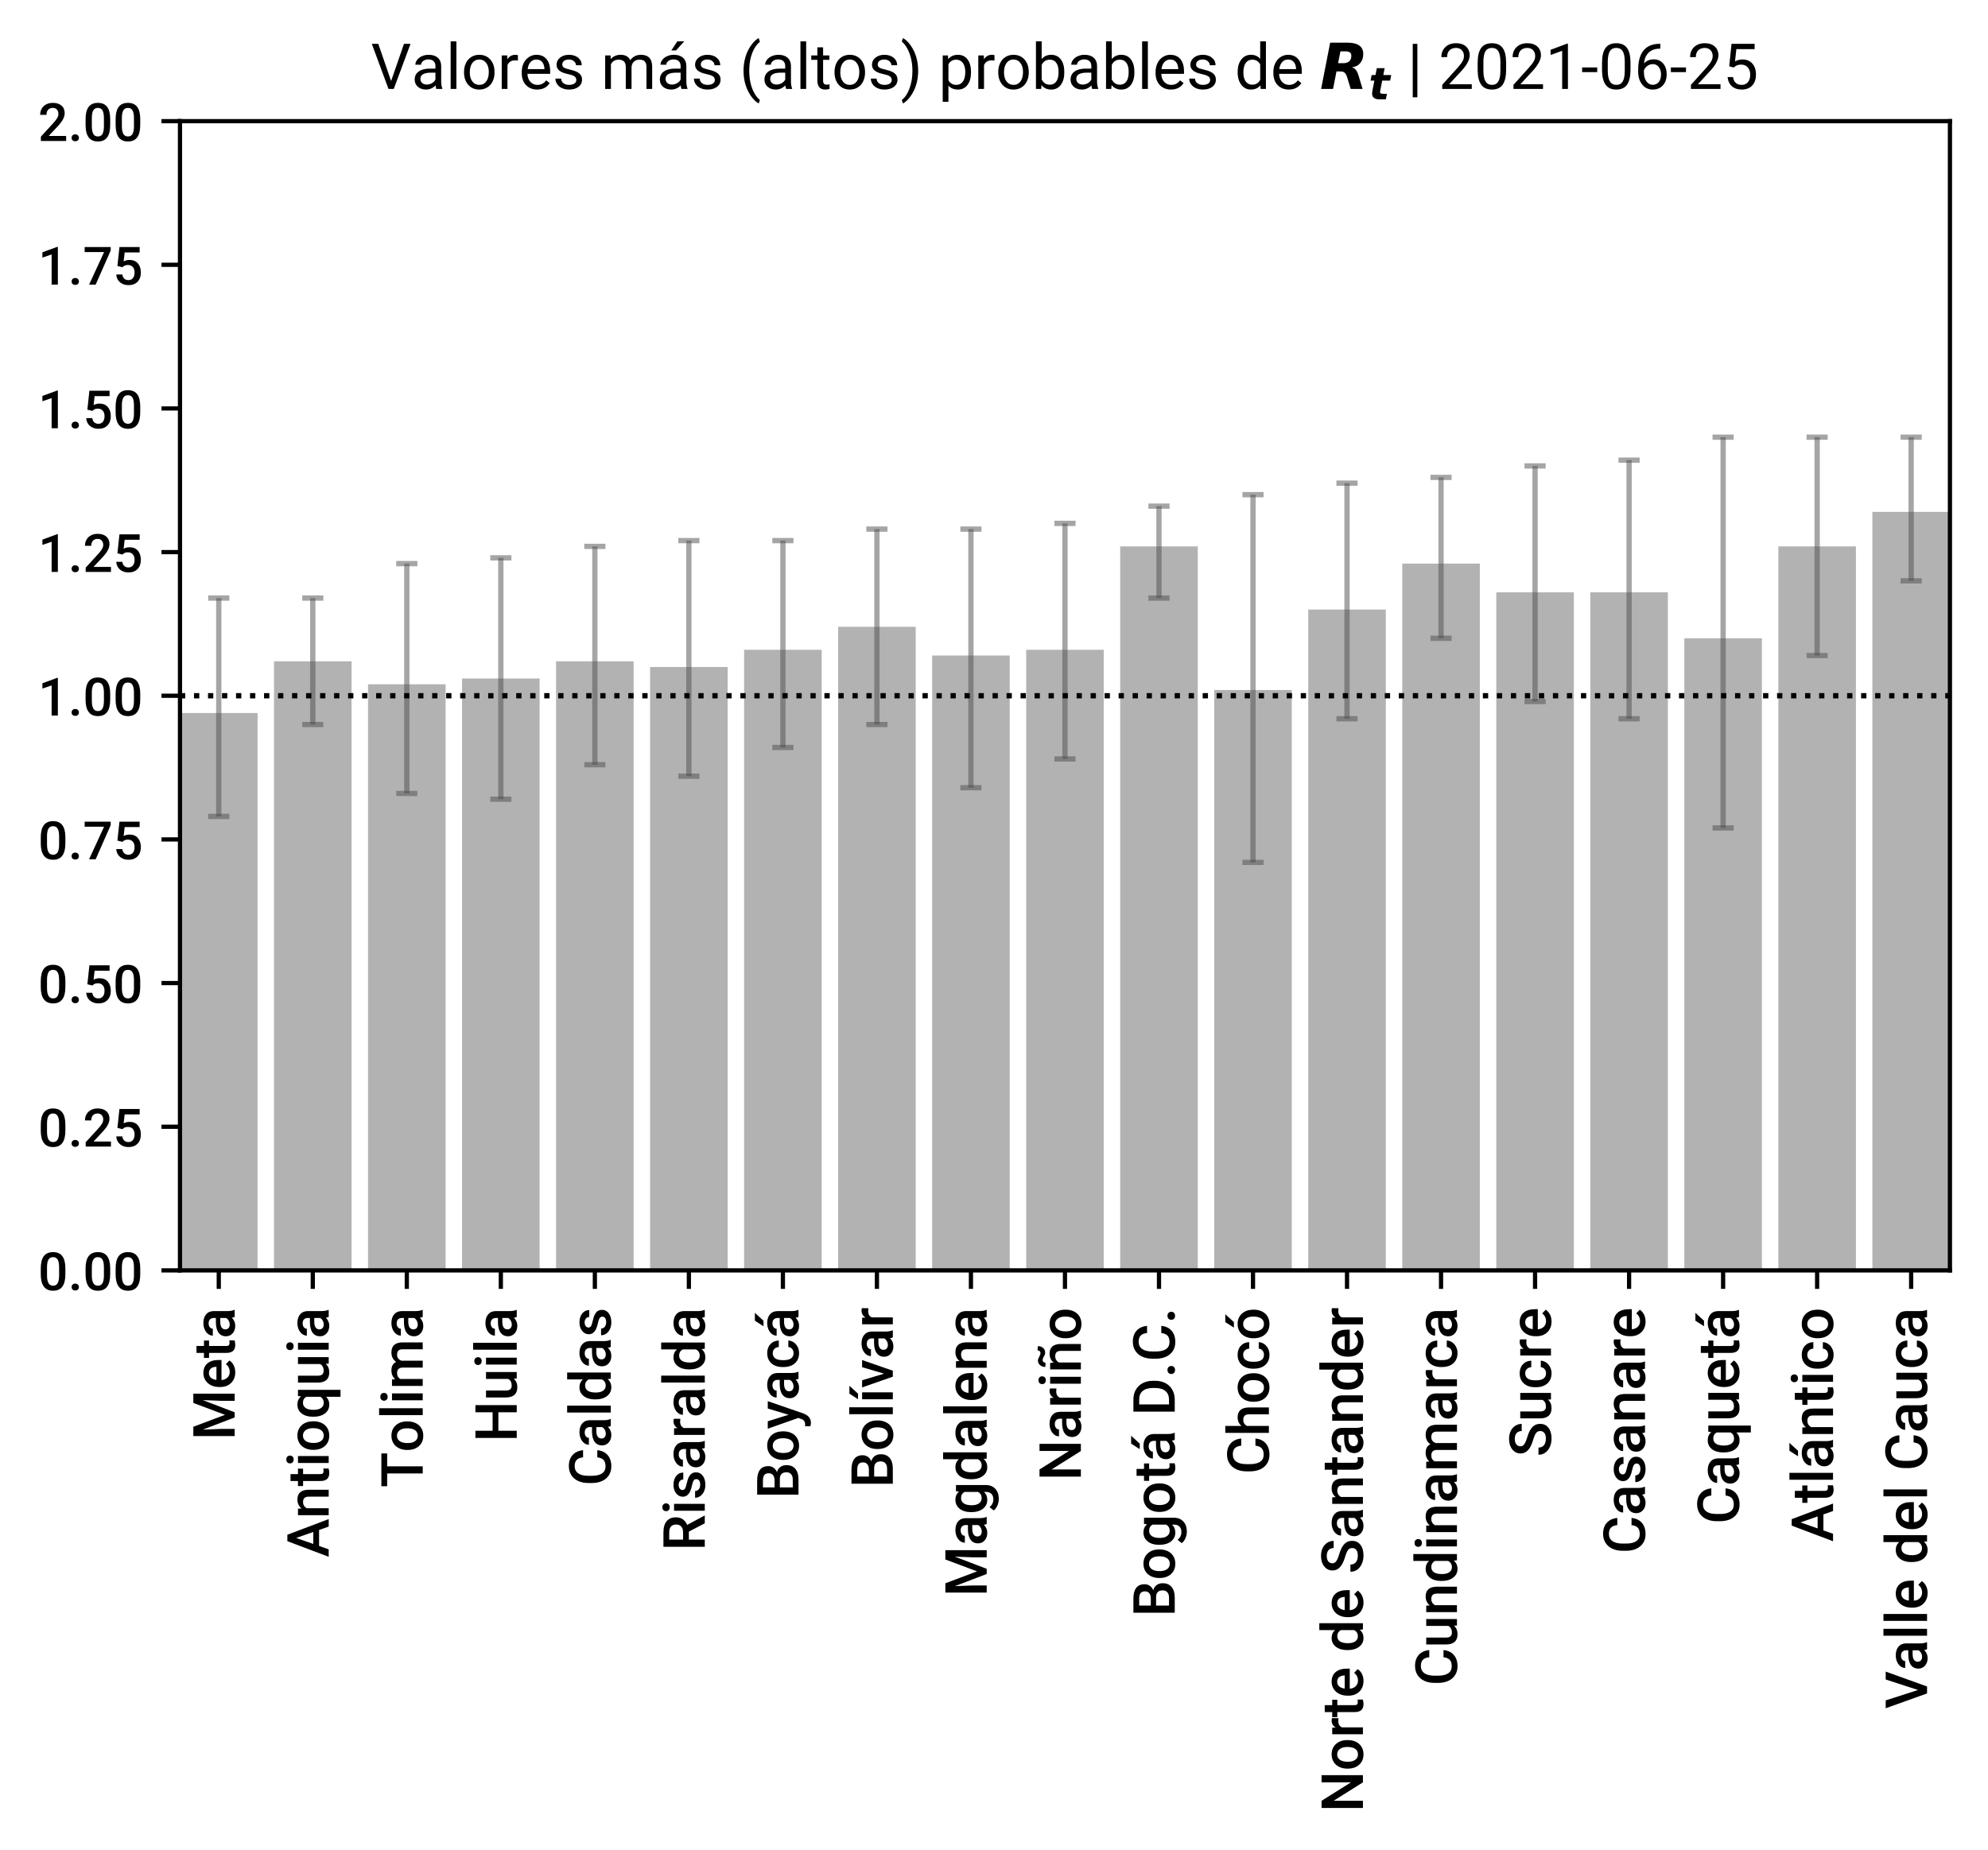 <?xml version="1.0" encoding="utf-8" standalone="no"?>
<!DOCTYPE svg PUBLIC "-//W3C//DTD SVG 1.1//EN"
  "http://www.w3.org/Graphics/SVG/1.1/DTD/svg11.dtd">
<!-- Created with matplotlib (https://matplotlib.org/) -->
<svg height="350.066pt" version="1.1" viewBox="0 0 376.047 350.066" width="376.047pt" xmlns="http://www.w3.org/2000/svg" xmlns:xlink="http://www.w3.org/1999/xlink">
 <defs>
  <style type="text/css">*{stroke-linecap:butt;stroke-linejoin:round;}</style>
 </defs>
 <g id="figure_1">
  <g id="patch_1">
   <path d="M 0 350.066 
L 376.047 350.066 
L 376.047 0 
L 0 0 
z
" style="fill:#ffffff;"/>
  </g>
  <g id="axes_1">
   <g id="patch_2">
    <path d="M 34.047 240.36 
L 368.847 240.36 
L 368.847 22.92 
L 34.047 22.92 
z
" style="fill:#ffffff;"/>
   </g>
   <g id="patch_3">
    <path clip-path="url(#p54fd945890)" d="M 34.047 240.36 
L 48.719 240.36 
L 48.719 134.902 
L 34.047 134.902 
z
" style="fill:#b2b2b2;"/>
   </g>
   <g id="patch_4">
    <path clip-path="url(#p54fd945890)" d="M 51.832 240.36 
L 66.504 240.36 
L 66.504 125.117 
L 51.832 125.117 
z
" style="fill:#b2b2b2;"/>
   </g>
   <g id="patch_5">
    <path clip-path="url(#p54fd945890)" d="M 69.617 240.36 
L 84.289 240.36 
L 84.289 129.466 
L 69.617 129.466 
z
" style="fill:#b2b2b2;"/>
   </g>
   <g id="patch_6">
    <path clip-path="url(#p54fd945890)" d="M 87.401 240.36 
L 102.074 240.36 
L 102.074 128.378 
L 87.401 128.378 
z
" style="fill:#b2b2b2;"/>
   </g>
   <g id="patch_7">
    <path clip-path="url(#p54fd945890)" d="M 105.186 240.36 
L 119.859 240.36 
L 119.859 125.117 
L 105.186 125.117 
z
" style="fill:#b2b2b2;"/>
   </g>
   <g id="patch_8">
    <path clip-path="url(#p54fd945890)" d="M 122.971 240.36 
L 137.644 240.36 
L 137.644 126.204 
L 122.971 126.204 
z
" style="fill:#b2b2b2;"/>
   </g>
   <g id="patch_9">
    <path clip-path="url(#p54fd945890)" d="M 140.756 240.36 
L 155.429 240.36 
L 155.429 122.942 
L 140.756 122.942 
z
" style="fill:#b2b2b2;"/>
   </g>
   <g id="patch_10">
    <path clip-path="url(#p54fd945890)" d="M 158.541 240.36 
L 173.213 240.36 
L 173.213 118.594 
L 158.541 118.594 
z
" style="fill:#b2b2b2;"/>
   </g>
   <g id="patch_11">
    <path clip-path="url(#p54fd945890)" d="M 176.326 240.36 
L 190.998 240.36 
L 190.998 124.03 
L 176.326 124.03 
z
" style="fill:#b2b2b2;"/>
   </g>
   <g id="patch_12">
    <path clip-path="url(#p54fd945890)" d="M 194.111 240.36 
L 208.783 240.36 
L 208.783 122.942 
L 194.111 122.942 
z
" style="fill:#b2b2b2;"/>
   </g>
   <g id="patch_13">
    <path clip-path="url(#p54fd945890)" d="M 211.895 240.36 
L 226.568 240.36 
L 226.568 103.373 
L 211.895 103.373 
z
" style="fill:#b2b2b2;"/>
   </g>
   <g id="patch_14">
    <path clip-path="url(#p54fd945890)" d="M 229.68 240.36 
L 244.353 240.36 
L 244.353 130.553 
L 229.68 130.553 
z
" style="fill:#b2b2b2;"/>
   </g>
   <g id="patch_15">
    <path clip-path="url(#p54fd945890)" d="M 247.465 240.36 
L 262.138 240.36 
L 262.138 115.332 
L 247.465 115.332 
z
" style="fill:#b2b2b2;"/>
   </g>
   <g id="patch_16">
    <path clip-path="url(#p54fd945890)" d="M 265.25 240.36 
L 279.923 240.36 
L 279.923 106.634 
L 265.25 106.634 
z
" style="fill:#b2b2b2;"/>
   </g>
   <g id="patch_17">
    <path clip-path="url(#p54fd945890)" d="M 283.035 240.36 
L 297.707 240.36 
L 297.707 112.07 
L 283.035 112.07 
z
" style="fill:#b2b2b2;"/>
   </g>
   <g id="patch_18">
    <path clip-path="url(#p54fd945890)" d="M 300.82 240.36 
L 315.492 240.36 
L 315.492 112.07 
L 300.82 112.07 
z
" style="fill:#b2b2b2;"/>
   </g>
   <g id="patch_19">
    <path clip-path="url(#p54fd945890)" d="M 318.605 240.36 
L 333.277 240.36 
L 333.277 120.768 
L 318.605 120.768 
z
" style="fill:#b2b2b2;"/>
   </g>
   <g id="patch_20">
    <path clip-path="url(#p54fd945890)" d="M 336.39 240.36 
L 351.062 240.36 
L 351.062 103.373 
L 336.39 103.373 
z
" style="fill:#b2b2b2;"/>
   </g>
   <g id="patch_21">
    <path clip-path="url(#p54fd945890)" d="M 354.174 240.36 
L 368.847 240.36 
L 368.847 96.85 
L 354.174 96.85 
z
" style="fill:#b2b2b2;"/>
   </g>
   <g id="matplotlib.axis_1">
    <g id="xtick_1">
     <g id="line2d_1">
      <defs>
       <path d="M 0 0 
L 0 3.5 
" id="m4d2e965003" style="stroke:#000000;stroke-width:0.8;"/>
      </defs>
      <g>
       <use style="stroke:#000000;stroke-width:0.8;" x="41.383" xlink:href="#m4d2e965003" y="240.36"/>
      </g>
     </g>
     <g id="text_1">
      <!-- Meta -->
      <g transform="translate(44.391 272.502)rotate(-90)scale(0.11 -0.11)">
       <defs>
        <path d="M 23.25 71.094 
L 43.75 16.609 
L 64.203 71.094 
L 80.172 71.094 
L 80.172 0 
L 67.875 0 
L 67.875 23.438 
L 69.094 54.781 
L 48.094 0 
L 39.266 0 
L 18.312 54.734 
L 19.531 23.438 
L 19.531 0 
L 7.234 0 
L 7.234 71.094 
z
" id="Roboto-Medium-77"/>
        <path d="M 29.344 -0.984 
Q 18.062 -0.984 11.047 6.125 
Q 4.047 13.234 4.047 25.047 
L 4.047 26.516 
Q 4.047 34.422 7.094 40.641 
Q 10.156 46.875 15.672 50.344 
Q 21.188 53.812 27.984 53.812 
Q 38.766 53.812 44.641 46.922 
Q 50.531 40.047 50.531 27.438 
L 50.531 22.656 
L 16.016 22.656 
Q 16.547 16.109 20.375 12.297 
Q 24.219 8.5 30.031 8.5 
Q 38.188 8.5 43.312 15.094 
L 49.703 8.984 
Q 46.531 4.25 41.234 1.625 
Q 35.938 -0.984 29.344 -0.984 
z
M 27.938 44.281 
Q 23.047 44.281 20.047 40.859 
Q 17.047 37.453 16.219 31.344 
L 38.812 31.344 
L 38.812 32.234 
Q 38.422 38.188 35.641 41.234 
Q 32.859 44.281 27.938 44.281 
z
" id="Roboto-Medium-101"/>
        <path d="M 20.953 65.672 
L 20.953 52.828 
L 30.281 52.828 
L 30.281 44.047 
L 20.953 44.047 
L 20.953 14.547 
Q 20.953 11.531 22.141 10.188 
Q 23.344 8.844 26.422 8.844 
Q 28.469 8.844 30.562 9.328 
L 30.562 0.141 
Q 26.516 -0.984 22.75 -0.984 
Q 9.078 -0.984 9.078 14.109 
L 9.078 44.047 
L 0.391 44.047 
L 0.391 52.828 
L 9.078 52.828 
L 9.078 65.672 
z
" id="Roboto-Medium-116"/>
        <path d="M 37.641 0 
Q 36.859 1.516 36.281 4.938 
Q 30.609 -0.984 22.406 -0.984 
Q 14.453 -0.984 9.422 3.562 
Q 4.391 8.109 4.391 14.797 
Q 4.391 23.25 10.656 27.766 
Q 16.938 32.281 28.609 32.281 
L 35.891 32.281 
L 35.891 35.75 
Q 35.891 39.844 33.594 42.312 
Q 31.297 44.781 26.609 44.781 
Q 22.562 44.781 19.969 42.75 
Q 17.391 40.719 17.391 37.594 
L 5.516 37.594 
Q 5.516 41.938 8.391 45.719 
Q 11.281 49.516 16.234 51.656 
Q 21.188 53.812 27.297 53.812 
Q 36.578 53.812 42.094 49.141 
Q 47.609 44.484 47.75 36.031 
L 47.75 12.203 
Q 47.75 5.078 49.75 0.828 
L 49.75 0 
z
M 24.609 8.547 
Q 28.125 8.547 31.219 10.25 
Q 34.328 11.969 35.891 14.844 
L 35.891 24.812 
L 29.5 24.812 
Q 22.906 24.812 19.578 22.516 
Q 16.266 20.219 16.266 16.016 
Q 16.266 12.594 18.531 10.562 
Q 20.797 8.547 24.609 8.547 
z
" id="Roboto-Medium-97"/>
       </defs>
       <use xlink:href="#Roboto-Medium-77"/>
       <use x="87.549" xlink:href="#Roboto-Medium-101"/>
       <use x="141.211" xlink:href="#Roboto-Medium-116"/>
       <use x="174.463" xlink:href="#Roboto-Medium-97"/>
      </g>
     </g>
    </g>
    <g id="xtick_2">
     <g id="line2d_2">
      <g>
       <use style="stroke:#000000;stroke-width:0.8;" x="59.168" xlink:href="#m4d2e965003" y="240.36"/>
      </g>
     </g>
     <g id="text_2">
      <!-- Antioquia -->
      <g transform="translate(62.176 294.645)rotate(-90)scale(0.11 -0.11)">
       <defs>
        <path d="M 47.016 16.547 
L 19.484 16.547 
L 13.719 0 
L 0.875 0 
L 27.734 71.094 
L 38.812 71.094 
L 65.719 0 
L 52.828 0 
z
M 22.953 26.516 
L 43.562 26.516 
L 33.25 56 
z
" id="Roboto-Medium-65"/>
        <path d="M 17.094 52.828 
L 17.438 46.734 
Q 23.297 53.812 32.812 53.812 
Q 49.312 53.812 49.609 34.906 
L 49.609 0 
L 37.75 0 
L 37.75 34.234 
Q 37.75 39.266 35.578 41.672 
Q 33.406 44.094 28.469 44.094 
Q 21.297 44.094 17.781 37.594 
L 17.781 0 
L 5.906 0 
L 5.906 52.828 
z
" id="Roboto-Medium-110"/>
        <path d="M 18.703 0 
L 6.844 0 
L 6.844 52.828 
L 18.703 52.828 
z
M 6.109 66.547 
Q 6.109 69.281 7.844 71.094 
Q 9.578 72.906 12.797 72.906 
Q 16.016 72.906 17.766 71.094 
Q 19.531 69.281 19.531 66.547 
Q 19.531 63.875 17.766 62.078 
Q 16.016 60.297 12.797 60.297 
Q 9.578 60.297 7.844 62.078 
Q 6.109 63.875 6.109 66.547 
z
" id="Roboto-Medium-105"/>
        <path d="M 3.859 26.906 
Q 3.859 34.672 6.938 40.891 
Q 10.016 47.125 15.578 50.469 
Q 21.141 53.812 28.375 53.812 
Q 39.062 53.812 45.719 46.922 
Q 52.391 40.047 52.938 28.656 
L 52.984 25.875 
Q 52.984 18.062 49.969 11.906 
Q 46.969 5.766 41.375 2.391 
Q 35.797 -0.984 28.469 -0.984 
Q 17.281 -0.984 10.562 6.469 
Q 3.859 13.922 3.859 26.312 
z
M 15.719 25.875 
Q 15.719 17.719 19.094 13.109 
Q 22.469 8.5 28.469 8.5 
Q 34.469 8.5 37.812 13.188 
Q 41.156 17.875 41.156 26.906 
Q 41.156 34.906 37.719 39.594 
Q 34.281 44.281 28.375 44.281 
Q 22.562 44.281 19.141 39.672 
Q 15.719 35.062 15.719 25.875 
z
" id="Roboto-Medium-111"/>
        <path d="M 3.859 26.859 
Q 3.859 39.266 9.516 46.531 
Q 15.188 53.812 24.859 53.812 
Q 33.688 53.812 38.875 47.609 
L 39.547 52.828 
L 50.094 52.828 
L 50.094 -20.312 
L 38.234 -20.312 
L 38.234 4.5 
Q 33.062 -0.984 24.75 -0.984 
Q 15.281 -0.984 9.562 6.406 
Q 3.859 13.812 3.859 26.859 
z
M 15.719 25.828 
Q 15.719 17.719 18.922 13.109 
Q 22.125 8.5 27.781 8.5 
Q 34.812 8.5 38.234 14.5 
L 38.234 38.531 
Q 34.812 44.281 27.875 44.281 
Q 22.219 44.281 18.969 39.734 
Q 15.719 35.203 15.719 25.828 
z
" id="Roboto-Medium-113"/>
        <path d="M 38.094 5.172 
Q 32.859 -0.984 23.25 -0.984 
Q 14.656 -0.984 10.234 4.047 
Q 5.812 9.078 5.812 18.609 
L 5.812 52.828 
L 17.672 52.828 
L 17.672 18.75 
Q 17.672 8.688 26.031 8.688 
Q 34.672 8.688 37.703 14.891 
L 37.703 52.828 
L 49.562 52.828 
L 49.562 0 
L 38.375 0 
z
" id="Roboto-Medium-117"/>
       </defs>
       <use xlink:href="#Roboto-Medium-65"/>
       <use x="66.553" xlink:href="#Roboto-Medium-110"/>
       <use x="122.168" xlink:href="#Roboto-Medium-116"/>
       <use x="155.42" xlink:href="#Roboto-Medium-105"/>
       <use x="180.957" xlink:href="#Roboto-Medium-111"/>
       <use x="237.891" xlink:href="#Roboto-Medium-113"/>
       <use x="294.678" xlink:href="#Roboto-Medium-117"/>
       <use x="350.244" xlink:href="#Roboto-Medium-105"/>
       <use x="375.781" xlink:href="#Roboto-Medium-97"/>
      </g>
     </g>
    </g>
    <g id="xtick_3">
     <g id="line2d_3">
      <g>
       <use style="stroke:#000000;stroke-width:0.8;" x="76.953" xlink:href="#m4d2e965003" y="240.36"/>
      </g>
     </g>
     <g id="text_3">
      <!-- Tolima -->
      <g transform="translate(79.961 281.439)rotate(-90)scale(0.11 -0.11)">
       <defs>
        <path d="M 58.594 61.141 
L 36.422 61.141 
L 36.422 0 
L 24.172 0 
L 24.172 61.141 
L 2.203 61.141 
L 2.203 71.094 
L 58.594 71.094 
z
" id="Roboto-Medium-84"/>
        <path d="M 18.703 0 
L 6.844 0 
L 6.844 75 
L 18.703 75 
z
" id="Roboto-Medium-108"/>
        <path d="M 17.234 52.828 
L 17.578 47.312 
Q 23.141 53.812 32.812 53.812 
Q 43.406 53.812 47.312 45.703 
Q 53.078 53.812 63.531 53.812 
Q 72.266 53.812 76.531 48.969 
Q 80.812 44.141 80.906 34.719 
L 80.906 0 
L 69.047 0 
L 69.047 34.375 
Q 69.047 39.406 66.844 41.75 
Q 64.656 44.094 59.578 44.094 
Q 55.516 44.094 52.953 41.922 
Q 50.391 39.75 49.359 36.234 
L 49.422 0 
L 37.547 0 
L 37.547 34.766 
Q 37.312 44.094 28.031 44.094 
Q 20.906 44.094 17.922 38.281 
L 17.922 0 
L 6.062 0 
L 6.062 52.828 
z
" id="Roboto-Medium-109"/>
       </defs>
       <use xlink:href="#Roboto-Medium-84"/>
       <use x="60.693" xlink:href="#Roboto-Medium-111"/>
       <use x="117.627" xlink:href="#Roboto-Medium-108"/>
       <use x="143.164" xlink:href="#Roboto-Medium-105"/>
       <use x="168.701" xlink:href="#Roboto-Medium-109"/>
       <use x="255.713" xlink:href="#Roboto-Medium-97"/>
      </g>
     </g>
    </g>
    <g id="xtick_4">
     <g id="line2d_4">
      <g>
       <use style="stroke:#000000;stroke-width:0.8;" x="94.738" xlink:href="#m4d2e965003" y="240.36"/>
      </g>
     </g>
     <g id="text_4">
      <!-- Huila -->
      <g transform="translate(97.746 272.856)rotate(-90)scale(0.11 -0.11)">
       <defs>
        <path d="M 63.672 0 
L 51.375 0 
L 51.375 31.594 
L 19.578 31.594 
L 19.578 0 
L 7.234 0 
L 7.234 71.094 
L 19.578 71.094 
L 19.578 41.5 
L 51.375 41.5 
L 51.375 71.094 
L 63.672 71.094 
z
" id="Roboto-Medium-72"/>
       </defs>
       <use xlink:href="#Roboto-Medium-72"/>
       <use x="71.045" xlink:href="#Roboto-Medium-117"/>
       <use x="126.611" xlink:href="#Roboto-Medium-105"/>
       <use x="152.148" xlink:href="#Roboto-Medium-108"/>
       <use x="177.686" xlink:href="#Roboto-Medium-97"/>
      </g>
     </g>
    </g>
    <g id="xtick_5">
     <g id="line2d_5">
      <g>
       <use style="stroke:#000000;stroke-width:0.8;" x="112.523" xlink:href="#m4d2e965003" y="240.36"/>
      </g>
     </g>
     <g id="text_5">
      <!-- Caldas -->
      <g transform="translate(115.53 281.14)rotate(-90)scale(0.11 -0.11)">
       <defs>
        <path d="M 61.469 23.141 
Q 60.406 11.766 53.078 5.391 
Q 45.75 -0.984 33.594 -0.984 
Q 25.094 -0.984 18.625 3.047 
Q 12.156 7.078 8.641 14.5 
Q 5.125 21.922 4.984 31.734 
L 4.984 38.375 
Q 4.984 48.438 8.547 56.094 
Q 12.109 63.766 18.766 67.922 
Q 25.438 72.078 34.188 72.078 
Q 45.953 72.078 53.125 65.672 
Q 60.297 59.281 61.469 47.609 
L 49.172 47.609 
Q 48.297 55.281 44.703 58.672 
Q 41.109 62.062 34.188 62.062 
Q 26.125 62.062 21.797 56.172 
Q 17.484 50.297 17.391 38.922 
L 17.391 32.625 
Q 17.391 21.094 21.516 15.031 
Q 25.641 8.984 33.594 8.984 
Q 40.875 8.984 44.531 12.25 
Q 48.188 15.531 49.172 23.141 
z
" id="Roboto-Medium-67"/>
        <path d="M 3.859 26.812 
Q 3.859 39.016 9.516 46.406 
Q 15.188 53.812 24.703 53.812 
Q 33.109 53.812 38.281 47.953 
L 38.281 75 
L 50.141 75 
L 50.141 0 
L 39.406 0 
L 38.812 5.469 
Q 33.5 -0.984 24.609 -0.984 
Q 15.328 -0.984 9.594 6.484 
Q 3.859 13.969 3.859 26.812 
z
M 15.719 25.781 
Q 15.719 17.719 18.812 13.203 
Q 21.922 8.688 27.641 8.688 
Q 34.906 8.688 38.281 15.188 
L 38.281 37.75 
Q 35.016 44.094 27.734 44.094 
Q 21.969 44.094 18.844 39.531 
Q 15.719 34.969 15.719 25.781 
z
" id="Roboto-Medium-100"/>
        <path d="M 35.688 14.359 
Q 35.688 17.531 33.078 19.188 
Q 30.469 20.844 24.406 22.109 
Q 18.359 23.391 14.312 25.344 
Q 5.422 29.641 5.422 37.797 
Q 5.422 44.625 11.172 49.219 
Q 16.938 53.812 25.828 53.812 
Q 35.297 53.812 41.125 49.125 
Q 46.969 44.438 46.969 36.969 
L 35.109 36.969 
Q 35.109 40.375 32.562 42.641 
Q 30.031 44.922 25.828 44.922 
Q 21.922 44.922 19.453 43.109 
Q 17 41.312 17 38.281 
Q 17 35.547 19.281 34.031 
Q 21.578 32.516 28.562 30.969 
Q 35.547 29.438 39.516 27.312 
Q 43.5 25.203 45.422 22.219 
Q 47.359 19.234 47.359 14.984 
Q 47.359 7.859 41.453 3.438 
Q 35.547 -0.984 25.984 -0.984 
Q 19.484 -0.984 14.406 1.359 
Q 9.328 3.719 6.484 7.812 
Q 3.656 11.922 3.656 16.656 
L 15.188 16.656 
Q 15.438 12.453 18.359 10.172 
Q 21.297 7.906 26.125 7.906 
Q 30.812 7.906 33.25 9.688 
Q 35.688 11.469 35.688 14.359 
z
" id="Roboto-Medium-115"/>
       </defs>
       <use xlink:href="#Roboto-Medium-67"/>
       <use x="65.283" xlink:href="#Roboto-Medium-97"/>
       <use x="119.385" xlink:href="#Roboto-Medium-108"/>
       <use x="144.922" xlink:href="#Roboto-Medium-100"/>
       <use x="201.367" xlink:href="#Roboto-Medium-97"/>
       <use x="255.469" xlink:href="#Roboto-Medium-115"/>
      </g>
     </g>
    </g>
    <g id="xtick_6">
     <g id="line2d_6">
      <g>
       <use style="stroke:#000000;stroke-width:0.8;" x="130.307" xlink:href="#m4d2e965003" y="240.36"/>
      </g>
     </g>
     <g id="text_6">
      <!-- Risaralda -->
      <g transform="translate(133.315 293.452)rotate(-90)scale(0.11 -0.11)">
       <defs>
        <path d="M 33.344 27.391 
L 19.578 27.391 
L 19.578 0 
L 7.234 0 
L 7.234 71.094 
L 32.234 71.094 
Q 44.531 71.094 51.219 65.578 
Q 57.906 60.062 57.906 49.609 
Q 57.906 42.484 54.469 37.672 
Q 51.031 32.859 44.875 30.281 
L 60.844 0.641 
L 60.844 0 
L 47.609 0 
z
M 19.578 37.312 
L 32.281 37.312 
Q 38.531 37.312 42.047 40.453 
Q 45.562 43.609 45.562 49.078 
Q 45.562 54.781 42.312 57.906 
Q 39.062 61.031 32.625 61.141 
L 19.578 61.141 
z
" id="Roboto-Medium-82"/>
        <path d="M 33.734 42 
Q 31.391 42.391 28.906 42.391 
Q 20.75 42.391 17.922 36.141 
L 17.922 0 
L 6.062 0 
L 6.062 52.828 
L 17.391 52.828 
L 17.672 46.922 
Q 21.969 53.812 29.594 53.812 
Q 32.125 53.812 33.797 53.125 
z
" id="Roboto-Medium-114"/>
       </defs>
       <use xlink:href="#Roboto-Medium-82"/>
       <use x="62.402" xlink:href="#Roboto-Medium-105"/>
       <use x="87.939" xlink:href="#Roboto-Medium-115"/>
       <use x="139.551" xlink:href="#Roboto-Medium-97"/>
       <use x="193.652" xlink:href="#Roboto-Medium-114"/>
       <use x="228.809" xlink:href="#Roboto-Medium-97"/>
       <use x="282.91" xlink:href="#Roboto-Medium-108"/>
       <use x="308.447" xlink:href="#Roboto-Medium-100"/>
       <use x="364.893" xlink:href="#Roboto-Medium-97"/>
      </g>
     </g>
    </g>
    <g id="xtick_7">
     <g id="line2d_7">
      <g>
       <use style="stroke:#000000;stroke-width:0.8;" x="148.092" xlink:href="#m4d2e965003" y="240.36"/>
      </g>
     </g>
     <g id="text_7">
      <!-- Boyacá -->
      <g transform="translate(151.043 283.581)rotate(-90)scale(0.11 -0.11)">
       <defs>
        <path d="M 7.234 0 
L 7.234 71.094 
L 31.594 71.094 
Q 43.656 71.094 49.953 66.25 
Q 56.25 61.422 56.25 51.859 
Q 56.25 46.969 53.609 43.062 
Q 50.984 39.156 45.906 37.016 
Q 51.656 35.453 54.797 31.125 
Q 57.953 26.812 57.953 20.75 
Q 57.953 10.75 51.531 5.375 
Q 45.125 0 33.156 0 
z
M 19.578 32.078 
L 19.578 9.859 
L 33.297 9.859 
Q 39.109 9.859 42.375 12.734 
Q 45.656 15.625 45.656 20.75 
Q 45.656 31.844 34.328 32.078 
z
M 19.578 41.156 
L 31.688 41.156 
Q 37.453 41.156 40.703 43.766 
Q 43.953 46.391 43.953 51.172 
Q 43.953 56.453 40.938 58.797 
Q 37.938 61.141 31.594 61.141 
L 19.578 61.141 
z
" id="Roboto-Medium-66"/>
        <path d="M 24.562 17 
L 35.297 52.828 
L 47.953 52.828 
L 26.953 -8.016 
Q 22.125 -21.344 10.547 -21.344 
Q 7.953 -21.344 4.828 -20.453 
L 4.828 -11.281 
L 7.078 -11.422 
Q 11.578 -11.422 13.844 -9.781 
Q 16.109 -8.156 17.438 -4.297 
L 19.141 0.25 
L 0.594 52.828 
L 13.375 52.828 
z
" id="Roboto-Medium-121"/>
        <path d="M 27.781 8.5 
Q 32.234 8.5 35.156 11.078 
Q 38.094 13.672 38.281 17.484 
L 49.469 17.484 
Q 49.266 12.547 46.375 8.266 
Q 43.5 4 38.562 1.5 
Q 33.641 -0.984 27.938 -0.984 
Q 16.844 -0.984 10.344 6.188 
Q 3.859 13.375 3.859 26.031 
L 3.859 27.25 
Q 3.859 39.312 10.297 46.562 
Q 16.75 53.812 27.875 53.812 
Q 37.312 53.812 43.234 48.312 
Q 49.172 42.828 49.469 33.891 
L 38.281 33.891 
Q 38.094 38.422 35.188 41.344 
Q 32.281 44.281 27.781 44.281 
Q 22.016 44.281 18.891 40.109 
Q 15.766 35.938 15.719 27.438 
L 15.719 25.531 
Q 15.719 16.938 18.812 12.719 
Q 21.922 8.5 27.781 8.5 
z
" id="Roboto-Medium-99"/>
        <path d="M 37.641 0 
Q 36.859 1.516 36.281 4.938 
Q 30.609 -0.984 22.406 -0.984 
Q 14.453 -0.984 9.422 3.562 
Q 4.391 8.109 4.391 14.797 
Q 4.391 23.25 10.656 27.766 
Q 16.938 32.281 28.609 32.281 
L 35.891 32.281 
L 35.891 35.75 
Q 35.891 39.844 33.594 42.312 
Q 31.297 44.781 26.609 44.781 
Q 22.562 44.781 19.969 42.75 
Q 17.391 40.719 17.391 37.594 
L 5.516 37.594 
Q 5.516 41.938 8.391 45.719 
Q 11.281 49.516 16.234 51.656 
Q 21.188 53.812 27.297 53.812 
Q 36.578 53.812 42.094 49.141 
Q 47.609 44.484 47.75 36.031 
L 47.75 12.203 
Q 47.75 5.078 49.75 0.828 
L 49.75 0 
z
M 24.609 8.547 
Q 28.125 8.547 31.219 10.25 
Q 34.328 11.969 35.891 14.844 
L 35.891 24.812 
L 29.5 24.812 
Q 22.906 24.812 19.578 22.516 
Q 16.266 20.219 16.266 16.016 
Q 16.266 12.594 18.531 10.562 
Q 20.797 8.547 24.609 8.547 
z
M 31.203 75 
L 44.734 75 
L 31.203 60.203 
L 21.688 60.203 
z
" id="Roboto-Medium-225"/>
       </defs>
       <use xlink:href="#Roboto-Medium-66"/>
       <use x="63.086" xlink:href="#Roboto-Medium-111"/>
       <use x="120.02" xlink:href="#Roboto-Medium-121"/>
       <use x="168.701" xlink:href="#Roboto-Medium-97"/>
       <use x="222.803" xlink:href="#Roboto-Medium-99"/>
       <use x="275.146" xlink:href="#Roboto-Medium-225"/>
      </g>
     </g>
    </g>
    <g id="xtick_8">
     <g id="line2d_8">
      <g>
       <use style="stroke:#000000;stroke-width:0.8;" x="165.877" xlink:href="#m4d2e965003" y="240.36"/>
      </g>
     </g>
     <g id="text_8">
      <!-- Bolívar -->
      <g transform="translate(168.885 281.522)rotate(-90)scale(0.11 -0.11)">
       <defs>
        <path d="M 18.844 0 
L 6.984 0 
L 6.984 52.828 
L 18.844 52.828 
z
M 16.609 74.656 
L 30.125 74.656 
L 16.609 59.859 
L 7.078 59.859 
z
" id="Roboto-Medium-237"/>
        <path d="M 24.703 15.047 
L 35.891 52.828 
L 48.141 52.828 
L 29.828 0 
L 19.531 0 
L 1.078 52.828 
L 13.375 52.828 
z
" id="Roboto-Medium-118"/>
       </defs>
       <use xlink:href="#Roboto-Medium-66"/>
       <use x="63.086" xlink:href="#Roboto-Medium-111"/>
       <use x="120.02" xlink:href="#Roboto-Medium-108"/>
       <use x="145.557" xlink:href="#Roboto-Medium-237"/>
       <use x="171.826" xlink:href="#Roboto-Medium-118"/>
       <use x="221.289" xlink:href="#Roboto-Medium-97"/>
       <use x="275.391" xlink:href="#Roboto-Medium-114"/>
      </g>
     </g>
    </g>
    <g id="xtick_9">
     <g id="line2d_9">
      <g>
       <use style="stroke:#000000;stroke-width:0.8;" x="183.662" xlink:href="#m4d2e965003" y="240.36"/>
      </g>
     </g>
     <g id="text_9">
      <!-- Magdalena -->
      <g transform="translate(186.643 302.119)rotate(-90)scale(0.11 -0.11)">
       <defs>
        <path d="M 4 26.812 
Q 4 39.109 9.781 46.453 
Q 15.578 53.812 25.141 53.812 
Q 34.188 53.812 39.359 47.516 
L 39.891 52.828 
L 50.594 52.828 
L 50.594 1.609 
Q 50.594 -8.797 44.109 -14.797 
Q 37.641 -20.797 26.656 -20.797 
Q 20.844 -20.797 15.297 -18.375 
Q 9.766 -15.969 6.891 -12.062 
L 12.5 -4.938 
Q 17.969 -11.422 25.984 -11.422 
Q 31.891 -11.422 35.297 -8.219 
Q 38.719 -5.031 38.719 1.172 
L 38.719 4.734 
Q 33.594 -0.984 25.047 -0.984 
Q 15.766 -0.984 9.875 6.391 
Q 4 13.766 4 26.812 
z
M 15.828 25.781 
Q 15.828 17.828 19.062 13.25 
Q 22.312 8.688 28.078 8.688 
Q 35.25 8.688 38.719 14.844 
L 38.719 38.094 
Q 35.359 44.094 28.172 44.094 
Q 22.312 44.094 19.062 39.453 
Q 15.828 34.812 15.828 25.781 
z
" id="Roboto-Medium-103"/>
       </defs>
       <use xlink:href="#Roboto-Medium-77"/>
       <use x="87.549" xlink:href="#Roboto-Medium-97"/>
       <use x="141.65" xlink:href="#Roboto-Medium-103"/>
       <use x="198.34" xlink:href="#Roboto-Medium-100"/>
       <use x="254.785" xlink:href="#Roboto-Medium-97"/>
       <use x="308.887" xlink:href="#Roboto-Medium-108"/>
       <use x="334.424" xlink:href="#Roboto-Medium-101"/>
       <use x="388.086" xlink:href="#Roboto-Medium-110"/>
       <use x="443.701" xlink:href="#Roboto-Medium-97"/>
      </g>
     </g>
    </g>
    <g id="xtick_10">
     <g id="line2d_10">
      <g>
       <use style="stroke:#000000;stroke-width:0.8;" x="201.447" xlink:href="#m4d2e965003" y="240.36"/>
      </g>
     </g>
     <g id="text_10">
      <!-- Nariño -->
      <g transform="translate(204.455 280.178)rotate(-90)scale(0.11 -0.11)">
       <defs>
        <path d="M 63.625 0 
L 51.266 0 
L 19.578 50.438 
L 19.578 0 
L 7.234 0 
L 7.234 71.094 
L 19.578 71.094 
L 51.375 20.453 
L 51.375 71.094 
L 63.625 71.094 
z
" id="Roboto-Medium-78"/>
        <path d="M 17.094 52.828 
L 17.438 46.734 
Q 23.297 53.812 32.812 53.812 
Q 49.312 53.812 49.609 34.906 
L 49.609 0 
L 37.75 0 
L 37.75 34.234 
Q 37.75 39.266 35.578 41.672 
Q 33.406 44.094 28.469 44.094 
Q 21.297 44.094 17.781 37.594 
L 17.781 0 
L 5.906 0 
L 5.906 52.828 
z
M 45.906 73.922 
Q 45.906 68.547 42.797 64.984 
Q 39.703 61.422 35.016 61.422 
Q 33.109 61.422 31.719 61.828 
Q 30.328 62.25 27.766 63.719 
Q 25.203 65.188 24.141 65.469 
Q 23.094 65.766 21.828 65.766 
Q 19.969 65.766 18.672 64.375 
Q 17.391 62.984 17.391 60.734 
L 10.109 61.125 
Q 10.109 66.5 13.203 70.156 
Q 16.312 73.828 20.953 73.828 
Q 23.734 73.828 27.656 71.625 
Q 31.594 69.438 34.125 69.438 
Q 35.984 69.438 37.297 70.828 
Q 38.625 72.219 38.625 74.516 
z
" id="Roboto-Medium-241"/>
       </defs>
       <use xlink:href="#Roboto-Medium-78"/>
       <use x="70.996" xlink:href="#Roboto-Medium-97"/>
       <use x="125.098" xlink:href="#Roboto-Medium-114"/>
       <use x="160.254" xlink:href="#Roboto-Medium-105"/>
       <use x="185.791" xlink:href="#Roboto-Medium-241"/>
       <use x="241.406" xlink:href="#Roboto-Medium-111"/>
      </g>
     </g>
    </g>
    <g id="xtick_11">
     <g id="line2d_11">
      <g>
       <use style="stroke:#000000;stroke-width:0.8;" x="219.232" xlink:href="#m4d2e965003" y="240.36"/>
      </g>
     </g>
     <g id="text_11">
      <!-- Bogotá D.C. -->
      <g transform="translate(222.213 305.925)rotate(-90)scale(0.11 -0.11)">
       <defs>
        <path id="Roboto-Medium-32"/>
        <path d="M 7.234 0 
L 7.234 71.094 
L 28.219 71.094 
Q 37.641 71.094 44.938 66.891 
Q 52.25 62.703 56.25 54.984 
Q 60.25 47.266 60.25 37.312 
L 60.25 33.734 
Q 60.25 23.641 56.219 15.969 
Q 52.203 8.297 44.75 4.141 
Q 37.312 0 27.688 0 
z
M 19.578 61.141 
L 19.578 9.859 
L 27.641 9.859 
Q 37.359 9.859 42.547 15.938 
Q 47.75 22.016 47.859 33.406 
L 47.859 37.359 
Q 47.859 48.922 42.828 55.031 
Q 37.797 61.141 28.219 61.141 
z
" id="Roboto-Medium-68"/>
        <path d="M 13.484 12.5 
Q 16.797 12.5 18.594 10.609 
Q 20.406 8.734 20.406 5.906 
Q 20.406 3.125 18.594 1.297 
Q 16.797 -0.531 13.484 -0.531 
Q 10.297 -0.531 8.438 1.266 
Q 6.594 3.078 6.594 5.906 
Q 6.594 8.734 8.391 10.609 
Q 10.203 12.5 13.484 12.5 
z
" id="Roboto-Medium-46"/>
       </defs>
       <use xlink:href="#Roboto-Medium-66"/>
       <use x="63.086" xlink:href="#Roboto-Medium-111"/>
       <use x="120.02" xlink:href="#Roboto-Medium-103"/>
       <use x="176.709" xlink:href="#Roboto-Medium-111"/>
       <use x="233.643" xlink:href="#Roboto-Medium-116"/>
       <use x="266.895" xlink:href="#Roboto-Medium-225"/>
       <use x="320.996" xlink:href="#Roboto-Medium-32"/>
       <use x="345.898" xlink:href="#Roboto-Medium-68"/>
       <use x="411.23" xlink:href="#Roboto-Medium-46"/>
       <use x="439.16" xlink:href="#Roboto-Medium-67"/>
       <use x="504.443" xlink:href="#Roboto-Medium-46"/>
      </g>
     </g>
    </g>
    <g id="xtick_12">
     <g id="line2d_12">
      <g>
       <use style="stroke:#000000;stroke-width:0.8;" x="237.017" xlink:href="#m4d2e965003" y="240.36"/>
      </g>
     </g>
     <g id="text_12">
      <!-- Chocó -->
      <g transform="translate(240.024 278.932)rotate(-90)scale(0.11 -0.11)">
       <defs>
        <path d="M 17.781 47.078 
Q 23.578 53.812 32.469 53.812 
Q 49.359 53.812 49.609 34.516 
L 49.609 0 
L 37.75 0 
L 37.75 34.078 
Q 37.75 39.547 35.375 41.812 
Q 33.016 44.094 28.422 44.094 
Q 21.297 44.094 17.781 37.75 
L 17.781 0 
L 5.906 0 
L 5.906 75 
L 17.781 75 
z
" id="Roboto-Medium-104"/>
        <path d="M 3.859 26.906 
Q 3.859 34.672 6.938 40.891 
Q 10.016 47.125 15.578 50.469 
Q 21.141 53.812 28.375 53.812 
Q 39.062 53.812 45.719 46.922 
Q 52.391 40.047 52.938 28.656 
L 52.984 25.875 
Q 52.984 18.062 49.969 11.906 
Q 46.969 5.766 41.375 2.391 
Q 35.797 -0.984 28.469 -0.984 
Q 17.281 -0.984 10.562 6.469 
Q 3.859 13.922 3.859 26.312 
z
M 15.719 25.875 
Q 15.719 17.719 19.094 13.109 
Q 22.469 8.5 28.469 8.5 
Q 34.469 8.5 37.812 13.188 
Q 41.156 17.875 41.156 26.906 
Q 41.156 34.906 37.719 39.594 
Q 34.281 44.281 28.375 44.281 
Q 22.562 44.281 19.141 39.672 
Q 15.719 35.062 15.719 25.875 
z
M 31.641 75 
L 45.172 75 
L 31.641 60.203 
L 22.125 60.203 
z
" id="Roboto-Medium-243"/>
       </defs>
       <use xlink:href="#Roboto-Medium-67"/>
       <use x="65.283" xlink:href="#Roboto-Medium-104"/>
       <use x="120.801" xlink:href="#Roboto-Medium-111"/>
       <use x="177.734" xlink:href="#Roboto-Medium-99"/>
       <use x="230.078" xlink:href="#Roboto-Medium-243"/>
      </g>
     </g>
    </g>
    <g id="xtick_13">
     <g id="line2d_13">
      <g>
       <use style="stroke:#000000;stroke-width:0.8;" x="254.801" xlink:href="#m4d2e965003" y="240.36"/>
      </g>
     </g>
     <g id="text_13">
      <!-- Norte de Santander -->
      <g transform="translate(257.809 342.866)rotate(-90)scale(0.11 -0.11)">
       <defs>
        <path d="M 44.391 18.312 
Q 44.391 23 41.094 25.531 
Q 37.797 28.078 29.203 30.656 
Q 20.609 33.25 15.531 36.422 
Q 5.812 42.531 5.812 52.344 
Q 5.812 60.938 12.812 66.5 
Q 19.828 72.078 31 72.078 
Q 38.422 72.078 44.234 69.344 
Q 50.047 66.609 53.359 61.547 
Q 56.688 56.5 56.688 50.344 
L 44.391 50.344 
Q 44.391 55.906 40.891 59.047 
Q 37.406 62.203 30.906 62.203 
Q 24.859 62.203 21.516 59.609 
Q 18.172 57.031 18.172 52.391 
Q 18.172 48.484 21.781 45.875 
Q 25.391 43.266 33.688 40.797 
Q 42 38.328 47.016 35.172 
Q 52.047 32.031 54.391 27.953 
Q 56.734 23.875 56.734 18.406 
Q 56.734 9.516 49.922 4.266 
Q 43.109 -0.984 31.453 -0.984 
Q 23.734 -0.984 17.266 1.875 
Q 10.797 4.734 7.203 9.766 
Q 3.609 14.797 3.609 21.484 
L 15.969 21.484 
Q 15.969 15.438 19.969 12.109 
Q 23.969 8.797 31.453 8.797 
Q 37.891 8.797 41.141 11.406 
Q 44.391 14.016 44.391 18.312 
z
" id="Roboto-Medium-83"/>
       </defs>
       <use xlink:href="#Roboto-Medium-78"/>
       <use x="70.996" xlink:href="#Roboto-Medium-111"/>
       <use x="127.93" xlink:href="#Roboto-Medium-114"/>
       <use x="163.086" xlink:href="#Roboto-Medium-116"/>
       <use x="196.338" xlink:href="#Roboto-Medium-101"/>
       <use x="250" xlink:href="#Roboto-Medium-32"/>
       <use x="274.902" xlink:href="#Roboto-Medium-100"/>
       <use x="331.348" xlink:href="#Roboto-Medium-101"/>
       <use x="385.01" xlink:href="#Roboto-Medium-32"/>
       <use x="409.912" xlink:href="#Roboto-Medium-83"/>
       <use x="470.264" xlink:href="#Roboto-Medium-97"/>
       <use x="524.365" xlink:href="#Roboto-Medium-110"/>
       <use x="579.98" xlink:href="#Roboto-Medium-116"/>
       <use x="613.232" xlink:href="#Roboto-Medium-97"/>
       <use x="667.334" xlink:href="#Roboto-Medium-110"/>
       <use x="722.949" xlink:href="#Roboto-Medium-100"/>
       <use x="779.395" xlink:href="#Roboto-Medium-101"/>
       <use x="833.057" xlink:href="#Roboto-Medium-114"/>
      </g>
     </g>
    </g>
    <g id="xtick_14">
     <g id="line2d_14">
      <g>
       <use style="stroke:#000000;stroke-width:0.8;" x="272.586" xlink:href="#m4d2e965003" y="240.36"/>
      </g>
     </g>
     <g id="text_14">
      <!-- Cundinamarca -->
      <g transform="translate(275.594 318.958)rotate(-90)scale(0.11 -0.11)">
       <use xlink:href="#Roboto-Medium-67"/>
       <use x="65.283" xlink:href="#Roboto-Medium-117"/>
       <use x="120.85" xlink:href="#Roboto-Medium-110"/>
       <use x="176.465" xlink:href="#Roboto-Medium-100"/>
       <use x="232.91" xlink:href="#Roboto-Medium-105"/>
       <use x="258.447" xlink:href="#Roboto-Medium-110"/>
       <use x="314.062" xlink:href="#Roboto-Medium-97"/>
       <use x="368.164" xlink:href="#Roboto-Medium-109"/>
       <use x="455.176" xlink:href="#Roboto-Medium-97"/>
       <use x="509.277" xlink:href="#Roboto-Medium-114"/>
       <use x="544.434" xlink:href="#Roboto-Medium-99"/>
       <use x="596.777" xlink:href="#Roboto-Medium-97"/>
      </g>
     </g>
    </g>
    <g id="xtick_15">
     <g id="line2d_15">
      <g>
       <use style="stroke:#000000;stroke-width:0.8;" x="290.371" xlink:href="#m4d2e965003" y="240.36"/>
      </g>
     </g>
     <g id="text_15">
      <!-- Sucre -->
      <g transform="translate(293.379 275.639)rotate(-90)scale(0.11 -0.11)">
       <use xlink:href="#Roboto-Medium-83"/>
       <use x="60.352" xlink:href="#Roboto-Medium-117"/>
       <use x="115.918" xlink:href="#Roboto-Medium-99"/>
       <use x="168.262" xlink:href="#Roboto-Medium-114"/>
       <use x="203.418" xlink:href="#Roboto-Medium-101"/>
      </g>
     </g>
    </g>
    <g id="xtick_16">
     <g id="line2d_16">
      <g>
       <use style="stroke:#000000;stroke-width:0.8;" x="308.156" xlink:href="#m4d2e965003" y="240.36"/>
      </g>
     </g>
     <g id="text_16">
      <!-- Casanare -->
      <g transform="translate(311.164 293.96)rotate(-90)scale(0.11 -0.11)">
       <use xlink:href="#Roboto-Medium-67"/>
       <use x="65.283" xlink:href="#Roboto-Medium-97"/>
       <use x="119.385" xlink:href="#Roboto-Medium-115"/>
       <use x="170.996" xlink:href="#Roboto-Medium-97"/>
       <use x="225.098" xlink:href="#Roboto-Medium-110"/>
       <use x="280.713" xlink:href="#Roboto-Medium-97"/>
       <use x="334.814" xlink:href="#Roboto-Medium-114"/>
       <use x="369.971" xlink:href="#Roboto-Medium-101"/>
      </g>
     </g>
    </g>
    <g id="xtick_17">
     <g id="line2d_17">
      <g>
       <use style="stroke:#000000;stroke-width:0.8;" x="325.941" xlink:href="#m4d2e965003" y="240.36"/>
      </g>
     </g>
     <g id="text_17">
      <!-- Caquetá -->
      <g transform="translate(328.949 288.363)rotate(-90)scale(0.11 -0.11)">
       <use xlink:href="#Roboto-Medium-67"/>
       <use x="65.283" xlink:href="#Roboto-Medium-97"/>
       <use x="119.385" xlink:href="#Roboto-Medium-113"/>
       <use x="176.172" xlink:href="#Roboto-Medium-117"/>
       <use x="231.738" xlink:href="#Roboto-Medium-101"/>
       <use x="285.4" xlink:href="#Roboto-Medium-116"/>
       <use x="318.652" xlink:href="#Roboto-Medium-225"/>
      </g>
     </g>
    </g>
    <g id="xtick_18">
     <g id="line2d_18">
      <g>
       <use style="stroke:#000000;stroke-width:0.8;" x="343.726" xlink:href="#m4d2e965003" y="240.36"/>
      </g>
     </g>
     <g id="text_18">
      <!-- Atlántico -->
      <g transform="translate(346.734 291.702)rotate(-90)scale(0.11 -0.11)">
       <use xlink:href="#Roboto-Medium-65"/>
       <use x="66.553" xlink:href="#Roboto-Medium-116"/>
       <use x="99.805" xlink:href="#Roboto-Medium-108"/>
       <use x="125.342" xlink:href="#Roboto-Medium-225"/>
       <use x="179.443" xlink:href="#Roboto-Medium-110"/>
       <use x="235.059" xlink:href="#Roboto-Medium-116"/>
       <use x="268.311" xlink:href="#Roboto-Medium-105"/>
       <use x="293.848" xlink:href="#Roboto-Medium-99"/>
       <use x="346.191" xlink:href="#Roboto-Medium-111"/>
      </g>
     </g>
    </g>
    <g id="xtick_19">
     <g id="line2d_19">
      <g>
       <use style="stroke:#000000;stroke-width:0.8;" x="361.511" xlink:href="#m4d2e965003" y="240.36"/>
      </g>
     </g>
     <g id="text_19">
      <!-- Valle del Cauca -->
      <g transform="translate(364.518 323.303)rotate(-90)scale(0.11 -0.11)">
       <defs>
        <path d="M 32.281 15.484 
L 50.344 71.094 
L 63.922 71.094 
L 38.328 0 
L 26.375 0 
L 0.875 71.094 
L 14.406 71.094 
z
" id="Roboto-Medium-86"/>
       </defs>
       <use xlink:href="#Roboto-Medium-86"/>
       <use x="64.697" xlink:href="#Roboto-Medium-97"/>
       <use x="118.799" xlink:href="#Roboto-Medium-108"/>
       <use x="144.336" xlink:href="#Roboto-Medium-108"/>
       <use x="169.873" xlink:href="#Roboto-Medium-101"/>
       <use x="223.535" xlink:href="#Roboto-Medium-32"/>
       <use x="248.438" xlink:href="#Roboto-Medium-100"/>
       <use x="304.883" xlink:href="#Roboto-Medium-101"/>
       <use x="358.545" xlink:href="#Roboto-Medium-108"/>
       <use x="384.082" xlink:href="#Roboto-Medium-32"/>
       <use x="408.984" xlink:href="#Roboto-Medium-67"/>
       <use x="474.268" xlink:href="#Roboto-Medium-97"/>
       <use x="528.369" xlink:href="#Roboto-Medium-117"/>
       <use x="583.936" xlink:href="#Roboto-Medium-99"/>
       <use x="636.279" xlink:href="#Roboto-Medium-97"/>
      </g>
     </g>
    </g>
   </g>
   <g id="matplotlib.axis_2">
    <g id="ytick_1">
     <g id="line2d_20">
      <defs>
       <path d="M 0 0 
L -3.5 0 
" id="m663487bd37" style="stroke:#000000;stroke-width:0.8;"/>
      </defs>
      <g>
       <use style="stroke:#000000;stroke-width:0.8;" x="34.047" xlink:href="#m663487bd37" y="240.36"/>
      </g>
     </g>
     <g id="text_20">
      <!-- 0.00 -->
      <g transform="translate(7.2 244.11)scale(0.1 -0.1)">
       <defs>
        <path d="M 51.656 29.938 
Q 51.656 14.594 45.922 6.797 
Q 40.188 -0.984 28.469 -0.984 
Q 16.938 -0.984 11.109 6.609 
Q 5.281 14.203 5.125 29.109 
L 5.125 41.406 
Q 5.125 56.734 10.859 64.406 
Q 16.609 72.078 28.375 72.078 
Q 40.047 72.078 45.781 64.594 
Q 51.516 57.125 51.656 42.234 
z
M 39.797 43.219 
Q 39.797 53.219 37.062 57.875 
Q 34.328 62.547 28.375 62.547 
Q 22.562 62.547 19.828 58.125 
Q 17.094 53.719 16.938 44.344 
L 16.938 28.219 
Q 16.938 18.266 19.719 13.375 
Q 22.516 8.5 28.469 8.5 
Q 34.188 8.5 36.922 13.016 
Q 39.656 17.531 39.797 27.156 
z
" id="Roboto-Medium-48"/>
       </defs>
       <use xlink:href="#Roboto-Medium-48"/>
       <use x="56.836" xlink:href="#Roboto-Medium-46"/>
       <use x="84.766" xlink:href="#Roboto-Medium-48"/>
       <use x="141.602" xlink:href="#Roboto-Medium-48"/>
      </g>
     </g>
    </g>
    <g id="ytick_2">
     <g id="line2d_21">
      <g>
       <use style="stroke:#000000;stroke-width:0.8;" x="34.047" xlink:href="#m663487bd37" y="213.18"/>
      </g>
     </g>
     <g id="text_21">
      <!-- 0.25 -->
      <g transform="translate(7.2 216.93)scale(0.1 -0.1)">
       <defs>
        <path d="M 53.125 0 
L 5.328 0 
L 5.328 8.156 
L 29 33.984 
Q 34.125 39.703 36.297 43.531 
Q 38.484 47.359 38.484 51.219 
Q 38.484 56.297 35.625 59.422 
Q 32.766 62.547 27.938 62.547 
Q 22.172 62.547 19 59.031 
Q 15.828 55.516 15.828 49.422 
L 3.953 49.422 
Q 3.953 55.906 6.906 61.109 
Q 9.859 66.312 15.344 69.188 
Q 20.844 72.078 28.031 72.078 
Q 38.375 72.078 44.359 66.875 
Q 50.344 61.672 50.344 52.484 
Q 50.344 47.172 47.344 41.328 
Q 44.344 35.5 37.5 28.078 
L 20.125 9.469 
L 53.125 9.469 
z
" id="Roboto-Medium-50"/>
        <path d="M 8.5 35.25 
L 12.359 71.094 
L 50.531 71.094 
L 50.531 60.844 
L 22.219 60.844 
L 20.266 43.844 
Q 25.203 46.688 31.391 46.688 
Q 41.547 46.688 47.188 40.188 
Q 52.828 33.688 52.828 22.703 
Q 52.828 11.859 46.578 5.438 
Q 40.328 -0.984 29.438 -0.984 
Q 19.672 -0.984 13.25 4.562 
Q 6.844 10.109 6.297 19.188 
L 17.781 19.188 
Q 18.453 14.016 21.484 11.25 
Q 24.516 8.5 29.391 8.5 
Q 34.859 8.5 37.906 12.406 
Q 40.969 16.312 40.969 23.047 
Q 40.969 29.547 37.594 33.328 
Q 34.234 37.109 28.328 37.109 
Q 25.094 37.109 22.844 36.25 
Q 20.609 35.406 17.969 32.906 
z
" id="Roboto-Medium-53"/>
       </defs>
       <use xlink:href="#Roboto-Medium-48"/>
       <use x="56.836" xlink:href="#Roboto-Medium-46"/>
       <use x="84.766" xlink:href="#Roboto-Medium-50"/>
       <use x="141.602" xlink:href="#Roboto-Medium-53"/>
      </g>
     </g>
    </g>
    <g id="ytick_3">
     <g id="line2d_22">
      <g>
       <use style="stroke:#000000;stroke-width:0.8;" x="34.047" xlink:href="#m663487bd37" y="186"/>
      </g>
     </g>
     <g id="text_22">
      <!-- 0.50 -->
      <g transform="translate(7.2 189.75)scale(0.1 -0.1)">
       <use xlink:href="#Roboto-Medium-48"/>
       <use x="56.836" xlink:href="#Roboto-Medium-46"/>
       <use x="84.766" xlink:href="#Roboto-Medium-53"/>
       <use x="141.602" xlink:href="#Roboto-Medium-48"/>
      </g>
     </g>
    </g>
    <g id="ytick_4">
     <g id="line2d_23">
      <g>
       <use style="stroke:#000000;stroke-width:0.8;" x="34.047" xlink:href="#m663487bd37" y="158.82"/>
      </g>
     </g>
     <g id="text_23">
      <!-- 0.75 -->
      <g transform="translate(7.2 162.57)scale(0.1 -0.1)">
       <defs>
        <path d="M 52.641 64.5 
L 24.219 0 
L 11.766 0 
L 40.141 61.578 
L 3.375 61.578 
L 3.375 71.094 
L 52.641 71.094 
z
" id="Roboto-Medium-55"/>
       </defs>
       <use xlink:href="#Roboto-Medium-48"/>
       <use x="56.836" xlink:href="#Roboto-Medium-46"/>
       <use x="84.766" xlink:href="#Roboto-Medium-55"/>
       <use x="141.602" xlink:href="#Roboto-Medium-53"/>
      </g>
     </g>
    </g>
    <g id="ytick_5">
     <g id="line2d_24">
      <g>
       <use style="stroke:#000000;stroke-width:0.8;" x="34.047" xlink:href="#m663487bd37" y="131.64"/>
      </g>
     </g>
     <g id="text_24">
      <!-- 1.00 -->
      <g transform="translate(7.2 135.39)scale(0.1 -0.1)">
       <defs>
        <path d="M 37.453 0 
L 25.641 0 
L 25.641 57.078 
L 8.203 51.125 
L 8.203 61.141 
L 35.938 71.344 
L 37.453 71.344 
z
" id="Roboto-Medium-49"/>
       </defs>
       <use xlink:href="#Roboto-Medium-49"/>
       <use x="56.836" xlink:href="#Roboto-Medium-46"/>
       <use x="84.766" xlink:href="#Roboto-Medium-48"/>
       <use x="141.602" xlink:href="#Roboto-Medium-48"/>
      </g>
     </g>
    </g>
    <g id="ytick_6">
     <g id="line2d_25">
      <g>
       <use style="stroke:#000000;stroke-width:0.8;" x="34.047" xlink:href="#m663487bd37" y="104.46"/>
      </g>
     </g>
     <g id="text_25">
      <!-- 1.25 -->
      <g transform="translate(7.2 108.21)scale(0.1 -0.1)">
       <use xlink:href="#Roboto-Medium-49"/>
       <use x="56.836" xlink:href="#Roboto-Medium-46"/>
       <use x="84.766" xlink:href="#Roboto-Medium-50"/>
       <use x="141.602" xlink:href="#Roboto-Medium-53"/>
      </g>
     </g>
    </g>
    <g id="ytick_7">
     <g id="line2d_26">
      <g>
       <use style="stroke:#000000;stroke-width:0.8;" x="34.047" xlink:href="#m663487bd37" y="77.28"/>
      </g>
     </g>
     <g id="text_26">
      <!-- 1.50 -->
      <g transform="translate(7.2 81.03)scale(0.1 -0.1)">
       <use xlink:href="#Roboto-Medium-49"/>
       <use x="56.836" xlink:href="#Roboto-Medium-46"/>
       <use x="84.766" xlink:href="#Roboto-Medium-53"/>
       <use x="141.602" xlink:href="#Roboto-Medium-48"/>
      </g>
     </g>
    </g>
    <g id="ytick_8">
     <g id="line2d_27">
      <g>
       <use style="stroke:#000000;stroke-width:0.8;" x="34.047" xlink:href="#m663487bd37" y="50.1"/>
      </g>
     </g>
     <g id="text_27">
      <!-- 1.75 -->
      <g transform="translate(7.2 53.85)scale(0.1 -0.1)">
       <use xlink:href="#Roboto-Medium-49"/>
       <use x="56.836" xlink:href="#Roboto-Medium-46"/>
       <use x="84.766" xlink:href="#Roboto-Medium-55"/>
       <use x="141.602" xlink:href="#Roboto-Medium-53"/>
      </g>
     </g>
    </g>
    <g id="ytick_9">
     <g id="line2d_28">
      <g>
       <use style="stroke:#000000;stroke-width:0.8;" x="34.047" xlink:href="#m663487bd37" y="22.92"/>
      </g>
     </g>
     <g id="text_28">
      <!-- 2.00 -->
      <g transform="translate(7.2 26.67)scale(0.1 -0.1)">
       <use xlink:href="#Roboto-Medium-50"/>
       <use x="56.836" xlink:href="#Roboto-Medium-46"/>
       <use x="84.766" xlink:href="#Roboto-Medium-48"/>
       <use x="141.602" xlink:href="#Roboto-Medium-48"/>
      </g>
     </g>
    </g>
   </g>
   <g id="LineCollection_1">
    <path clip-path="url(#p54fd945890)" d="M 41.383 154.471 
L 41.383 113.158 
" style="fill:none;stroke:#4c4c4c;stroke-opacity:0.5;"/>
    <path clip-path="url(#p54fd945890)" d="M 59.168 137.076 
L 59.168 113.158 
" style="fill:none;stroke:#4c4c4c;stroke-opacity:0.5;"/>
    <path clip-path="url(#p54fd945890)" d="M 76.953 150.122 
L 76.953 106.634 
" style="fill:none;stroke:#4c4c4c;stroke-opacity:0.5;"/>
    <path clip-path="url(#p54fd945890)" d="M 94.738 151.21 
L 94.738 105.547 
" style="fill:none;stroke:#4c4c4c;stroke-opacity:0.5;"/>
    <path clip-path="url(#p54fd945890)" d="M 112.523 144.686 
L 112.523 103.373 
" style="fill:none;stroke:#4c4c4c;stroke-opacity:0.5;"/>
    <path clip-path="url(#p54fd945890)" d="M 130.307 146.861 
L 130.307 102.286 
" style="fill:none;stroke:#4c4c4c;stroke-opacity:0.5;"/>
    <path clip-path="url(#p54fd945890)" d="M 148.092 141.425 
L 148.092 102.286 
" style="fill:none;stroke:#4c4c4c;stroke-opacity:0.5;"/>
    <path clip-path="url(#p54fd945890)" d="M 165.877 137.076 
L 165.877 100.111 
" style="fill:none;stroke:#4c4c4c;stroke-opacity:0.5;"/>
    <path clip-path="url(#p54fd945890)" d="M 183.662 149.035 
L 183.662 100.111 
" style="fill:none;stroke:#4c4c4c;stroke-opacity:0.5;"/>
    <path clip-path="url(#p54fd945890)" d="M 201.447 143.599 
L 201.447 99.024 
" style="fill:none;stroke:#4c4c4c;stroke-opacity:0.5;"/>
    <path clip-path="url(#p54fd945890)" d="M 219.232 113.158 
L 219.232 95.762 
" style="fill:none;stroke:#4c4c4c;stroke-opacity:0.5;"/>
    <path clip-path="url(#p54fd945890)" d="M 237.017 163.169 
L 237.017 93.588 
" style="fill:none;stroke:#4c4c4c;stroke-opacity:0.5;"/>
    <path clip-path="url(#p54fd945890)" d="M 254.801 135.989 
L 254.801 91.414 
" style="fill:none;stroke:#4c4c4c;stroke-opacity:0.5;"/>
    <path clip-path="url(#p54fd945890)" d="M 272.586 120.768 
L 272.586 90.326 
" style="fill:none;stroke:#4c4c4c;stroke-opacity:0.5;"/>
    <path clip-path="url(#p54fd945890)" d="M 290.371 132.727 
L 290.371 88.152 
" style="fill:none;stroke:#4c4c4c;stroke-opacity:0.5;"/>
    <path clip-path="url(#p54fd945890)" d="M 308.156 135.989 
L 308.156 87.065 
" style="fill:none;stroke:#4c4c4c;stroke-opacity:0.5;"/>
    <path clip-path="url(#p54fd945890)" d="M 325.941 156.646 
L 325.941 82.716 
" style="fill:none;stroke:#4c4c4c;stroke-opacity:0.5;"/>
    <path clip-path="url(#p54fd945890)" d="M 343.726 124.03 
L 343.726 82.716 
" style="fill:none;stroke:#4c4c4c;stroke-opacity:0.5;"/>
    <path clip-path="url(#p54fd945890)" d="M 361.511 109.896 
L 361.511 82.716 
" style="fill:none;stroke:#4c4c4c;stroke-opacity:0.5;"/>
   </g>
   <g id="line2d_29">
    <defs>
     <path d="M 2 0 
L -2 -0 
" id="m56570dbda4" style="stroke:#4c4c4c;stroke-opacity:0.5;"/>
    </defs>
    <g clip-path="url(#p54fd945890)">
     <use style="fill:#4c4c4c;fill-opacity:0.5;stroke:#4c4c4c;stroke-opacity:0.5;" x="41.383" xlink:href="#m56570dbda4" y="154.471"/>
     <use style="fill:#4c4c4c;fill-opacity:0.5;stroke:#4c4c4c;stroke-opacity:0.5;" x="59.168" xlink:href="#m56570dbda4" y="137.076"/>
     <use style="fill:#4c4c4c;fill-opacity:0.5;stroke:#4c4c4c;stroke-opacity:0.5;" x="76.953" xlink:href="#m56570dbda4" y="150.122"/>
     <use style="fill:#4c4c4c;fill-opacity:0.5;stroke:#4c4c4c;stroke-opacity:0.5;" x="94.738" xlink:href="#m56570dbda4" y="151.21"/>
     <use style="fill:#4c4c4c;fill-opacity:0.5;stroke:#4c4c4c;stroke-opacity:0.5;" x="112.523" xlink:href="#m56570dbda4" y="144.686"/>
     <use style="fill:#4c4c4c;fill-opacity:0.5;stroke:#4c4c4c;stroke-opacity:0.5;" x="130.307" xlink:href="#m56570dbda4" y="146.861"/>
     <use style="fill:#4c4c4c;fill-opacity:0.5;stroke:#4c4c4c;stroke-opacity:0.5;" x="148.092" xlink:href="#m56570dbda4" y="141.425"/>
     <use style="fill:#4c4c4c;fill-opacity:0.5;stroke:#4c4c4c;stroke-opacity:0.5;" x="165.877" xlink:href="#m56570dbda4" y="137.076"/>
     <use style="fill:#4c4c4c;fill-opacity:0.5;stroke:#4c4c4c;stroke-opacity:0.5;" x="183.662" xlink:href="#m56570dbda4" y="149.035"/>
     <use style="fill:#4c4c4c;fill-opacity:0.5;stroke:#4c4c4c;stroke-opacity:0.5;" x="201.447" xlink:href="#m56570dbda4" y="143.599"/>
     <use style="fill:#4c4c4c;fill-opacity:0.5;stroke:#4c4c4c;stroke-opacity:0.5;" x="219.232" xlink:href="#m56570dbda4" y="113.158"/>
     <use style="fill:#4c4c4c;fill-opacity:0.5;stroke:#4c4c4c;stroke-opacity:0.5;" x="237.017" xlink:href="#m56570dbda4" y="163.169"/>
     <use style="fill:#4c4c4c;fill-opacity:0.5;stroke:#4c4c4c;stroke-opacity:0.5;" x="254.801" xlink:href="#m56570dbda4" y="135.989"/>
     <use style="fill:#4c4c4c;fill-opacity:0.5;stroke:#4c4c4c;stroke-opacity:0.5;" x="272.586" xlink:href="#m56570dbda4" y="120.768"/>
     <use style="fill:#4c4c4c;fill-opacity:0.5;stroke:#4c4c4c;stroke-opacity:0.5;" x="290.371" xlink:href="#m56570dbda4" y="132.727"/>
     <use style="fill:#4c4c4c;fill-opacity:0.5;stroke:#4c4c4c;stroke-opacity:0.5;" x="308.156" xlink:href="#m56570dbda4" y="135.989"/>
     <use style="fill:#4c4c4c;fill-opacity:0.5;stroke:#4c4c4c;stroke-opacity:0.5;" x="325.941" xlink:href="#m56570dbda4" y="156.646"/>
     <use style="fill:#4c4c4c;fill-opacity:0.5;stroke:#4c4c4c;stroke-opacity:0.5;" x="343.726" xlink:href="#m56570dbda4" y="124.03"/>
     <use style="fill:#4c4c4c;fill-opacity:0.5;stroke:#4c4c4c;stroke-opacity:0.5;" x="361.511" xlink:href="#m56570dbda4" y="109.896"/>
    </g>
   </g>
   <g id="line2d_30">
    <g clip-path="url(#p54fd945890)">
     <use style="fill:#4c4c4c;fill-opacity:0.5;stroke:#4c4c4c;stroke-opacity:0.5;" x="41.383" xlink:href="#m56570dbda4" y="113.158"/>
     <use style="fill:#4c4c4c;fill-opacity:0.5;stroke:#4c4c4c;stroke-opacity:0.5;" x="59.168" xlink:href="#m56570dbda4" y="113.158"/>
     <use style="fill:#4c4c4c;fill-opacity:0.5;stroke:#4c4c4c;stroke-opacity:0.5;" x="76.953" xlink:href="#m56570dbda4" y="106.634"/>
     <use style="fill:#4c4c4c;fill-opacity:0.5;stroke:#4c4c4c;stroke-opacity:0.5;" x="94.738" xlink:href="#m56570dbda4" y="105.547"/>
     <use style="fill:#4c4c4c;fill-opacity:0.5;stroke:#4c4c4c;stroke-opacity:0.5;" x="112.523" xlink:href="#m56570dbda4" y="103.373"/>
     <use style="fill:#4c4c4c;fill-opacity:0.5;stroke:#4c4c4c;stroke-opacity:0.5;" x="130.307" xlink:href="#m56570dbda4" y="102.286"/>
     <use style="fill:#4c4c4c;fill-opacity:0.5;stroke:#4c4c4c;stroke-opacity:0.5;" x="148.092" xlink:href="#m56570dbda4" y="102.286"/>
     <use style="fill:#4c4c4c;fill-opacity:0.5;stroke:#4c4c4c;stroke-opacity:0.5;" x="165.877" xlink:href="#m56570dbda4" y="100.111"/>
     <use style="fill:#4c4c4c;fill-opacity:0.5;stroke:#4c4c4c;stroke-opacity:0.5;" x="183.662" xlink:href="#m56570dbda4" y="100.111"/>
     <use style="fill:#4c4c4c;fill-opacity:0.5;stroke:#4c4c4c;stroke-opacity:0.5;" x="201.447" xlink:href="#m56570dbda4" y="99.024"/>
     <use style="fill:#4c4c4c;fill-opacity:0.5;stroke:#4c4c4c;stroke-opacity:0.5;" x="219.232" xlink:href="#m56570dbda4" y="95.762"/>
     <use style="fill:#4c4c4c;fill-opacity:0.5;stroke:#4c4c4c;stroke-opacity:0.5;" x="237.017" xlink:href="#m56570dbda4" y="93.588"/>
     <use style="fill:#4c4c4c;fill-opacity:0.5;stroke:#4c4c4c;stroke-opacity:0.5;" x="254.801" xlink:href="#m56570dbda4" y="91.414"/>
     <use style="fill:#4c4c4c;fill-opacity:0.5;stroke:#4c4c4c;stroke-opacity:0.5;" x="272.586" xlink:href="#m56570dbda4" y="90.326"/>
     <use style="fill:#4c4c4c;fill-opacity:0.5;stroke:#4c4c4c;stroke-opacity:0.5;" x="290.371" xlink:href="#m56570dbda4" y="88.152"/>
     <use style="fill:#4c4c4c;fill-opacity:0.5;stroke:#4c4c4c;stroke-opacity:0.5;" x="308.156" xlink:href="#m56570dbda4" y="87.065"/>
     <use style="fill:#4c4c4c;fill-opacity:0.5;stroke:#4c4c4c;stroke-opacity:0.5;" x="325.941" xlink:href="#m56570dbda4" y="82.716"/>
     <use style="fill:#4c4c4c;fill-opacity:0.5;stroke:#4c4c4c;stroke-opacity:0.5;" x="343.726" xlink:href="#m56570dbda4" y="82.716"/>
     <use style="fill:#4c4c4c;fill-opacity:0.5;stroke:#4c4c4c;stroke-opacity:0.5;" x="361.511" xlink:href="#m56570dbda4" y="82.716"/>
    </g>
   </g>
   <g id="line2d_31">
    <path clip-path="url(#p54fd945890)" d="M 34.047 131.64 
L 368.847 131.64 
" style="fill:none;stroke:#000000;stroke-dasharray:1,1.65;stroke-dashoffset:0;"/>
   </g>
   <g id="patch_22">
    <path d="M 34.047 240.36 
L 34.047 22.92 
" style="fill:none;stroke:#000000;stroke-linecap:square;stroke-linejoin:miter;stroke-width:0.8;"/>
   </g>
   <g id="patch_23">
    <path d="M 368.847 240.36 
L 368.847 22.92 
" style="fill:none;stroke:#000000;stroke-linecap:square;stroke-linejoin:miter;stroke-width:0.8;"/>
   </g>
   <g id="patch_24">
    <path d="M 34.047 240.36 
L 368.847 240.36 
" style="fill:none;stroke:#000000;stroke-linecap:square;stroke-linejoin:miter;stroke-width:0.8;"/>
   </g>
   <g id="patch_25">
    <path d="M 34.047 22.92 
L 368.847 22.92 
" style="fill:none;stroke:#000000;stroke-linecap:square;stroke-linejoin:miter;stroke-width:0.8;"/>
   </g>
   <g id="text_29">
    <!-- Valores más (altos) probables de $R_t$ | 2021-06-25 -->
    <g transform="translate(70.167 16.92)scale(0.12 -0.12)">
     <defs>
      <path d="M 31.781 12.453 
L 52.094 71.094 
L 62.359 71.094 
L 35.984 0 
L 27.688 0 
L 1.375 71.094 
L 11.578 71.094 
z
" id="Roboto-Regular-86"/>
      <path d="M 39.453 0 
Q 38.672 1.562 38.188 5.562 
Q 31.891 -0.984 23.141 -0.984 
Q 15.328 -0.984 10.328 3.438 
Q 5.328 7.859 5.328 14.656 
Q 5.328 22.906 11.594 27.469 
Q 17.875 32.031 29.25 32.031 
L 38.031 32.031 
L 38.031 36.188 
Q 38.031 40.922 35.203 43.719 
Q 32.375 46.531 26.859 46.531 
Q 22.016 46.531 18.75 44.094 
Q 15.484 41.656 15.484 38.188 
L 6.391 38.188 
Q 6.391 42.141 9.203 45.828 
Q 12.016 49.516 16.812 51.656 
Q 21.625 53.812 27.391 53.812 
Q 36.531 53.812 41.703 49.234 
Q 46.875 44.672 47.078 36.672 
L 47.078 12.359 
Q 47.078 5.078 48.922 0.781 
L 48.922 0 
z
M 24.469 6.891 
Q 28.719 6.891 32.516 9.078 
Q 36.328 11.281 38.031 14.797 
L 38.031 25.641 
L 30.953 25.641 
Q 14.359 25.641 14.359 15.922 
Q 14.359 11.672 17.188 9.281 
Q 20.016 6.891 24.469 6.891 
z
" id="Roboto-Regular-97"/>
      <path d="M 16.656 0 
L 7.625 0 
L 7.625 75 
L 16.656 75 
z
" id="Roboto-Regular-108"/>
      <path d="M 4.438 26.906 
Q 4.438 34.672 7.484 40.875 
Q 10.547 47.078 15.984 50.438 
Q 21.438 53.812 28.422 53.812 
Q 39.203 53.812 45.875 46.344 
Q 52.547 38.875 52.547 26.469 
L 52.547 25.828 
Q 52.547 18.109 49.578 11.984 
Q 46.625 5.859 41.125 2.438 
Q 35.641 -0.984 28.516 -0.984 
Q 17.781 -0.984 11.109 6.484 
Q 4.438 13.969 4.438 26.266 
z
M 13.531 25.828 
Q 13.531 17.047 17.609 11.719 
Q 21.688 6.391 28.516 6.391 
Q 35.406 6.391 39.453 11.781 
Q 43.5 17.188 43.5 26.906 
Q 43.5 35.594 39.375 40.984 
Q 35.25 46.391 28.422 46.391 
Q 21.734 46.391 17.625 41.062 
Q 13.531 35.75 13.531 25.828 
z
" id="Roboto-Regular-111"/>
      <path d="M 32.375 44.734 
Q 30.328 45.062 27.938 45.062 
Q 19.047 45.062 15.875 37.5 
L 15.875 0 
L 6.844 0 
L 6.844 52.828 
L 15.625 52.828 
L 15.766 46.734 
Q 20.219 53.812 28.375 53.812 
Q 31 53.812 32.375 53.125 
z
" id="Roboto-Regular-114"/>
      <path d="M 28.766 -0.984 
Q 18.016 -0.984 11.281 6.078 
Q 4.547 13.141 4.547 24.953 
L 4.547 26.609 
Q 4.547 34.469 7.547 40.641 
Q 10.547 46.828 15.938 50.312 
Q 21.344 53.812 27.641 53.812 
Q 37.938 53.812 43.641 47.016 
Q 49.359 40.234 49.359 27.594 
L 49.359 23.828 
L 13.578 23.828 
Q 13.766 16.016 18.141 11.203 
Q 22.516 6.391 29.25 6.391 
Q 34.031 6.391 37.344 8.344 
Q 40.672 10.297 43.172 13.531 
L 48.688 9.234 
Q 42.047 -0.984 28.766 -0.984 
z
M 27.641 46.391 
Q 22.172 46.391 18.453 42.406 
Q 14.75 38.422 13.875 31.25 
L 40.328 31.25 
L 40.328 31.938 
Q 39.938 38.812 36.609 42.594 
Q 33.297 46.391 27.641 46.391 
z
" id="Roboto-Regular-101"/>
      <path d="M 37.594 14.016 
Q 37.594 17.672 34.828 19.703 
Q 32.078 21.734 25.219 23.188 
Q 18.359 24.656 14.328 26.703 
Q 10.297 28.766 8.375 31.594 
Q 6.453 34.422 6.453 38.328 
Q 6.453 44.828 11.938 49.312 
Q 17.438 53.812 25.984 53.812 
Q 34.969 53.812 40.547 49.172 
Q 46.141 44.531 46.141 37.312 
L 37.062 37.312 
Q 37.062 41.016 33.906 43.703 
Q 30.766 46.391 25.984 46.391 
Q 21.047 46.391 18.266 44.234 
Q 15.484 42.094 15.484 38.625 
Q 15.484 35.359 18.062 33.688 
Q 20.656 32.031 27.422 30.516 
Q 34.188 29 38.375 26.906 
Q 42.578 24.812 44.594 21.844 
Q 46.625 18.891 46.625 14.656 
Q 46.625 7.562 40.953 3.281 
Q 35.297 -0.984 26.266 -0.984 
Q 19.922 -0.984 15.031 1.266 
Q 10.156 3.516 7.391 7.547 
Q 4.641 11.578 4.641 16.266 
L 13.672 16.266 
Q 13.922 11.719 17.312 9.047 
Q 20.703 6.391 26.266 6.391 
Q 31.391 6.391 34.484 8.469 
Q 37.594 10.547 37.594 14.016 
z
" id="Roboto-Regular-115"/>
      <path id="Roboto-Regular-32"/>
      <path d="M 15.328 52.828 
L 15.578 46.969 
Q 21.391 53.812 31.25 53.812 
Q 42.328 53.812 46.344 45.312 
Q 48.969 49.125 53.188 51.469 
Q 57.422 53.812 63.188 53.812 
Q 80.562 53.812 80.859 35.406 
L 80.859 0 
L 71.828 0 
L 71.828 34.859 
Q 71.828 40.531 69.234 43.328 
Q 66.656 46.141 60.547 46.141 
Q 55.516 46.141 52.188 43.141 
Q 48.875 40.141 48.344 35.062 
L 48.344 0 
L 39.266 0 
L 39.266 34.625 
Q 39.266 46.141 27.984 46.141 
Q 19.094 46.141 15.828 38.578 
L 15.828 0 
L 6.781 0 
L 6.781 52.828 
z
" id="Roboto-Regular-109"/>
      <path d="M 39.453 0 
Q 38.672 1.562 38.188 5.562 
Q 31.891 -0.984 23.141 -0.984 
Q 15.328 -0.984 10.328 3.438 
Q 5.328 7.859 5.328 14.656 
Q 5.328 22.906 11.594 27.469 
Q 17.875 32.031 29.25 32.031 
L 38.031 32.031 
L 38.031 36.188 
Q 38.031 40.922 35.203 43.719 
Q 32.375 46.531 26.859 46.531 
Q 22.016 46.531 18.75 44.094 
Q 15.484 41.656 15.484 38.188 
L 6.391 38.188 
Q 6.391 42.141 9.203 45.828 
Q 12.016 49.516 16.812 51.656 
Q 21.625 53.812 27.391 53.812 
Q 36.531 53.812 41.703 49.234 
Q 46.875 44.672 47.078 36.672 
L 47.078 12.359 
Q 47.078 5.078 48.922 0.781 
L 48.922 0 
z
M 24.469 6.891 
Q 28.719 6.891 32.516 9.078 
Q 36.328 11.281 38.031 14.797 
L 38.031 25.641 
L 30.953 25.641 
Q 14.359 25.641 14.359 15.922 
Q 14.359 11.672 17.188 9.281 
Q 20.016 6.891 24.469 6.891 
z
M 32.812 75 
L 43.75 75 
L 30.672 60.641 
L 23.391 60.641 
z
" id="Roboto-Regular-225"/>
      <path d="M 6.5 28.859 
Q 6.5 39.891 9.453 50.047 
Q 12.406 60.203 18.266 68.5 
Q 24.125 76.812 30.422 80.219 
L 32.281 74.266 
Q 25.141 68.797 20.578 57.562 
Q 16.016 46.344 15.578 32.422 
L 15.531 28.266 
Q 15.531 9.422 22.406 -4.438 
Q 26.562 -12.75 32.281 -17.438 
L 30.422 -22.953 
Q 23.922 -19.344 18.016 -10.844 
Q 6.5 5.766 6.5 28.859 
z
" id="Roboto-Regular-40"/>
      <path d="M 19.094 65.625 
L 19.094 52.828 
L 28.953 52.828 
L 28.953 45.844 
L 19.094 45.844 
L 19.094 13.094 
Q 19.094 9.906 20.406 8.312 
Q 21.734 6.734 24.906 6.734 
Q 26.469 6.734 29.203 7.328 
L 29.203 0 
Q 25.641 -0.984 22.266 -0.984 
Q 16.219 -0.984 13.141 2.672 
Q 10.062 6.344 10.062 13.094 
L 10.062 45.844 
L 0.438 45.844 
L 0.438 52.828 
L 10.062 52.828 
L 10.062 65.625 
z
" id="Roboto-Regular-116"/>
      <path d="M 27.688 28.375 
Q 27.688 17.484 24.828 7.5 
Q 21.969 -2.484 16.078 -10.938 
Q 10.203 -19.391 3.766 -22.953 
L 1.859 -17.438 
Q 9.375 -11.672 13.938 0.453 
Q 18.5 12.594 18.609 27.391 
L 18.609 28.953 
Q 18.609 39.203 16.453 48.016 
Q 14.312 56.844 10.469 63.812 
Q 6.641 70.797 1.859 74.703 
L 3.766 80.219 
Q 10.203 76.656 16.031 68.312 
Q 21.875 59.969 24.781 49.906 
Q 27.688 39.844 27.688 28.375 
z
" id="Roboto-Regular-41"/>
      <path d="M 51.469 25.828 
Q 51.469 13.766 45.953 6.391 
Q 40.438 -0.984 31 -0.984 
Q 21.391 -0.984 15.875 5.125 
L 15.875 -20.312 
L 6.844 -20.312 
L 6.844 52.828 
L 15.094 52.828 
L 15.531 46.969 
Q 21.047 53.812 30.859 53.812 
Q 40.375 53.812 45.922 46.625 
Q 51.469 39.453 51.469 26.656 
z
M 42.438 26.859 
Q 42.438 35.797 38.625 40.969 
Q 34.812 46.141 28.172 46.141 
Q 19.969 46.141 15.875 38.875 
L 15.875 13.625 
Q 19.922 6.391 28.266 6.391 
Q 34.766 6.391 38.594 11.547 
Q 42.438 16.703 42.438 26.859 
z
" id="Roboto-Regular-112"/>
      <path d="M 51.562 25.828 
Q 51.562 13.719 46 6.359 
Q 40.438 -0.984 31.062 -0.984 
Q 21.047 -0.984 15.578 6.109 
L 15.141 0 
L 6.844 0 
L 6.844 75 
L 15.875 75 
L 15.875 47.016 
Q 21.344 53.812 30.953 53.812 
Q 40.578 53.812 46.062 46.531 
Q 51.562 39.266 51.562 26.609 
z
M 42.531 26.859 
Q 42.531 36.078 38.969 41.109 
Q 35.406 46.141 28.719 46.141 
Q 19.781 46.141 15.875 37.844 
L 15.875 14.984 
Q 20.016 6.688 28.812 6.688 
Q 35.297 6.688 38.906 11.719 
Q 42.531 16.75 42.531 26.859 
z
" id="Roboto-Regular-98"/>
      <path d="M 4.641 26.859 
Q 4.641 39.016 10.391 46.406 
Q 16.156 53.812 25.484 53.812 
Q 34.766 53.812 40.188 47.469 
L 40.188 75 
L 49.219 75 
L 49.219 0 
L 40.922 0 
L 40.484 5.672 
Q 35.062 -0.984 25.391 -0.984 
Q 16.219 -0.984 10.422 6.531 
Q 4.641 14.062 4.641 26.172 
z
M 13.672 25.828 
Q 13.672 16.844 17.375 11.766 
Q 21.094 6.688 27.641 6.688 
Q 36.234 6.688 40.188 14.406 
L 40.188 38.672 
Q 36.141 46.141 27.734 46.141 
Q 21.094 46.141 17.375 41.016 
Q 13.672 35.891 13.672 25.828 
z
" id="Roboto-Regular-100"/>
      <path d="M 36.719 40.578 
Q 43.109 40.578 46.406 43.547 
Q 49.703 46.531 49.703 52.297 
Q 49.703 55.906 47.438 57.594 
Q 45.172 59.281 40.281 59.281 
L 32.516 59.281 
L 28.812 40.578 
z
M 26.312 27.594 
L 20.906 0 
L 2.094 0 
L 16.312 72.906 
L 44.094 72.906 
Q 56.109 72.906 62.297 68.406 
Q 68.5 63.922 68.5 55.172 
Q 68.5 46.344 63.609 40.625 
Q 58.734 34.906 50.391 34.078 
Q 54.203 33.297 56.734 30.188 
Q 59.281 27.094 61.188 20.703 
L 67.391 0 
L 48.688 0 
L 43.219 18.109 
Q 41.547 23.531 39.172 25.562 
Q 36.812 27.594 32.328 27.594 
z
" id="DejaVuSans-BoldOblique-82"/>
      <path d="M 35.984 70.219 
L 33.016 54.688 
L 50.875 54.688 
L 48.391 42.188 
L 30.516 42.188 
L 26.031 19.047 
Q 25.828 18.266 25.75 17.719 
Q 25.688 17.188 25.688 16.703 
Q 25.688 14.453 27.172 13.469 
Q 28.656 12.5 32.172 12.5 
L 41.219 12.5 
L 38.719 0 
L 24.031 0 
Q 16.109 0 11.953 3.312 
Q 7.812 6.641 7.812 12.891 
Q 7.812 14.266 7.953 15.828 
Q 8.109 17.391 8.406 19 
L 12.891 42.188 
L 4.297 42.188 
L 6.688 54.688 
L 15.375 54.688 
L 18.406 70.219 
z
" id="DejaVuSans-BoldOblique-116"/>
      <path d="M 15.828 -13.188 
L 8.547 -13.188 
L 8.547 71.094 
L 15.828 71.094 
z
" id="Roboto-Regular-124"/>
      <path d="M 52.484 0 
L 5.906 0 
L 5.906 6.5 
L 30.516 33.844 
Q 35.984 40.047 38.062 43.922 
Q 40.141 47.797 40.141 51.953 
Q 40.141 57.516 36.766 61.078 
Q 33.406 64.656 27.781 64.656 
Q 21.047 64.656 17.312 60.812 
Q 13.578 56.984 13.578 50.141 
L 4.547 50.141 
Q 4.547 59.969 10.859 66.016 
Q 17.188 72.078 27.781 72.078 
Q 37.703 72.078 43.453 66.875 
Q 49.219 61.672 49.219 53.031 
Q 49.219 42.531 35.844 28.031 
L 16.797 7.375 
L 52.484 7.375 
z
" id="Roboto-Regular-50"/>
      <path d="M 50.484 30.328 
Q 50.484 14.453 45.062 6.734 
Q 39.656 -0.984 28.125 -0.984 
Q 16.75 -0.984 11.281 6.562 
Q 5.812 14.109 5.609 29.109 
L 5.609 41.156 
Q 5.609 56.844 11.031 64.453 
Q 16.453 72.078 28.031 72.078 
Q 39.5 72.078 44.922 64.719 
Q 50.344 57.375 50.484 42.047 
z
M 41.453 42.672 
Q 41.453 54.156 38.234 59.406 
Q 35.016 64.656 28.031 64.656 
Q 21.094 64.656 17.922 59.422 
Q 14.75 54.203 14.656 43.359 
L 14.656 28.906 
Q 14.656 17.391 18 11.891 
Q 21.344 6.391 28.125 6.391 
Q 34.812 6.391 38.062 11.562 
Q 41.312 16.75 41.453 27.875 
z
" id="Roboto-Regular-48"/>
      <path d="M 35.594 0 
L 26.516 0 
L 26.516 60.203 
L 8.297 53.516 
L 8.297 61.719 
L 34.188 71.438 
L 35.594 71.438 
z
" id="Roboto-Regular-49"/>
      <path d="M 25.641 26.516 
L 1.812 26.516 
L 1.812 33.891 
L 25.641 33.891 
z
" id="Roboto-Regular-45"/>
      <path d="M 41.359 71.141 
L 41.359 63.484 
L 39.703 63.484 
Q 29.156 63.281 22.906 57.219 
Q 16.656 51.172 15.672 40.188 
Q 21.297 46.625 31 46.625 
Q 40.281 46.625 45.828 40.078 
Q 51.375 33.547 51.375 23.188 
Q 51.375 12.203 45.391 5.609 
Q 39.406 -0.984 29.344 -0.984 
Q 19.141 -0.984 12.797 6.859 
Q 6.453 14.703 6.453 27.047 
L 6.453 30.516 
Q 6.453 50.141 14.812 60.516 
Q 23.188 70.906 39.75 71.141 
z
M 29.5 39.109 
Q 24.859 39.109 20.953 36.328 
Q 17.047 33.547 15.531 29.344 
L 15.531 26.031 
Q 15.531 17.234 19.484 11.859 
Q 23.438 6.5 29.344 6.5 
Q 35.453 6.5 38.938 10.984 
Q 42.438 15.484 42.438 22.75 
Q 42.438 30.078 38.891 34.594 
Q 35.359 39.109 29.5 39.109 
z
" id="Roboto-Regular-54"/>
      <path d="M 10.062 35.641 
L 13.672 71.094 
L 50.094 71.094 
L 50.094 62.75 
L 21.344 62.75 
L 19.188 43.359 
Q 24.422 46.438 31.062 46.438 
Q 40.766 46.438 46.484 40.016 
Q 52.203 33.594 52.203 22.656 
Q 52.203 11.672 46.266 5.344 
Q 40.328 -0.984 29.688 -0.984 
Q 20.266 -0.984 14.297 4.234 
Q 8.344 9.469 7.516 18.703 
L 16.062 18.703 
Q 16.891 12.594 20.406 9.484 
Q 23.922 6.391 29.688 6.391 
Q 35.984 6.391 39.578 10.688 
Q 43.172 14.984 43.172 22.562 
Q 43.172 29.688 39.281 34 
Q 35.406 38.328 28.953 38.328 
Q 23.047 38.328 19.672 35.75 
L 17.281 33.797 
z
" id="Roboto-Regular-53"/>
     </defs>
     <use transform="translate(0 0.781)" xlink:href="#Roboto-Regular-86"/>
     <use transform="translate(63.623 0.781)" xlink:href="#Roboto-Regular-97"/>
     <use transform="translate(118.018 0.781)" xlink:href="#Roboto-Regular-108"/>
     <use transform="translate(142.285 0.781)" xlink:href="#Roboto-Regular-111"/>
     <use transform="translate(199.316 0.781)" xlink:href="#Roboto-Regular-114"/>
     <use transform="translate(233.154 0.781)" xlink:href="#Roboto-Regular-101"/>
     <use transform="translate(286.133 0.781)" xlink:href="#Roboto-Regular-115"/>
     <use transform="translate(337.695 0.781)" xlink:href="#Roboto-Regular-32"/>
     <use transform="translate(362.451 0.781)" xlink:href="#Roboto-Regular-109"/>
     <use transform="translate(450.098 0.781)" xlink:href="#Roboto-Regular-225"/>
     <use transform="translate(504.492 0.781)" xlink:href="#Roboto-Regular-115"/>
     <use transform="translate(556.055 0.781)" xlink:href="#Roboto-Regular-32"/>
     <use transform="translate(580.811 0.781)" xlink:href="#Roboto-Regular-40"/>
     <use transform="translate(614.99 0.781)" xlink:href="#Roboto-Regular-97"/>
     <use transform="translate(669.385 0.781)" xlink:href="#Roboto-Regular-108"/>
     <use transform="translate(693.652 0.781)" xlink:href="#Roboto-Regular-116"/>
     <use transform="translate(726.318 0.781)" xlink:href="#Roboto-Regular-111"/>
     <use transform="translate(783.35 0.781)" xlink:href="#Roboto-Regular-115"/>
     <use transform="translate(834.912 0.781)" xlink:href="#Roboto-Regular-41"/>
     <use transform="translate(869.678 0.781)" xlink:href="#Roboto-Regular-32"/>
     <use transform="translate(894.434 0.781)" xlink:href="#Roboto-Regular-112"/>
     <use transform="translate(950.537 0.781)" xlink:href="#Roboto-Regular-114"/>
     <use transform="translate(984.375 0.781)" xlink:href="#Roboto-Regular-111"/>
     <use transform="translate(1041.406 0.781)" xlink:href="#Roboto-Regular-98"/>
     <use transform="translate(1097.51 0.781)" xlink:href="#Roboto-Regular-97"/>
     <use transform="translate(1151.904 0.781)" xlink:href="#Roboto-Regular-98"/>
     <use transform="translate(1208.008 0.781)" xlink:href="#Roboto-Regular-108"/>
     <use transform="translate(1232.275 0.781)" xlink:href="#Roboto-Regular-101"/>
     <use transform="translate(1285.254 0.781)" xlink:href="#Roboto-Regular-115"/>
     <use transform="translate(1336.816 0.781)" xlink:href="#Roboto-Regular-32"/>
     <use transform="translate(1361.572 0.781)" xlink:href="#Roboto-Regular-100"/>
     <use transform="translate(1417.969 0.781)" xlink:href="#Roboto-Regular-101"/>
     <use transform="translate(1470.947 0.781)" xlink:href="#Roboto-Regular-32"/>
     <use transform="translate(1495.703 0.781)" xlink:href="#DejaVuSans-BoldOblique-82"/>
     <use transform="translate(1572.705 -15.625)scale(0.7)" xlink:href="#DejaVuSans-BoldOblique-116"/>
     <use transform="translate(1608.901 0.781)" xlink:href="#Roboto-Regular-32"/>
     <use transform="translate(1633.657 0.781)" xlink:href="#Roboto-Regular-124"/>
     <use transform="translate(1658.022 0.781)" xlink:href="#Roboto-Regular-32"/>
     <use transform="translate(1682.778 0.781)" xlink:href="#Roboto-Regular-50"/>
     <use transform="translate(1738.931 0.781)" xlink:href="#Roboto-Regular-48"/>
     <use transform="translate(1795.083 0.781)" xlink:href="#Roboto-Regular-50"/>
     <use transform="translate(1851.235 0.781)" xlink:href="#Roboto-Regular-49"/>
     <use transform="translate(1907.388 0.781)" xlink:href="#Roboto-Regular-45"/>
     <use transform="translate(1934.976 0.781)" xlink:href="#Roboto-Regular-48"/>
     <use transform="translate(1991.128 0.781)" xlink:href="#Roboto-Regular-54"/>
     <use transform="translate(2047.28 0.781)" xlink:href="#Roboto-Regular-45"/>
     <use transform="translate(2074.868 0.781)" xlink:href="#Roboto-Regular-50"/>
     <use transform="translate(2131.021 0.781)" xlink:href="#Roboto-Regular-53"/>
    </g>
   </g>
  </g>
 </g>
 <defs>
  <clipPath id="p54fd945890">
   <rect height="217.44" width="334.8" x="34.047" y="22.92"/>
  </clipPath>
 </defs>
</svg>
